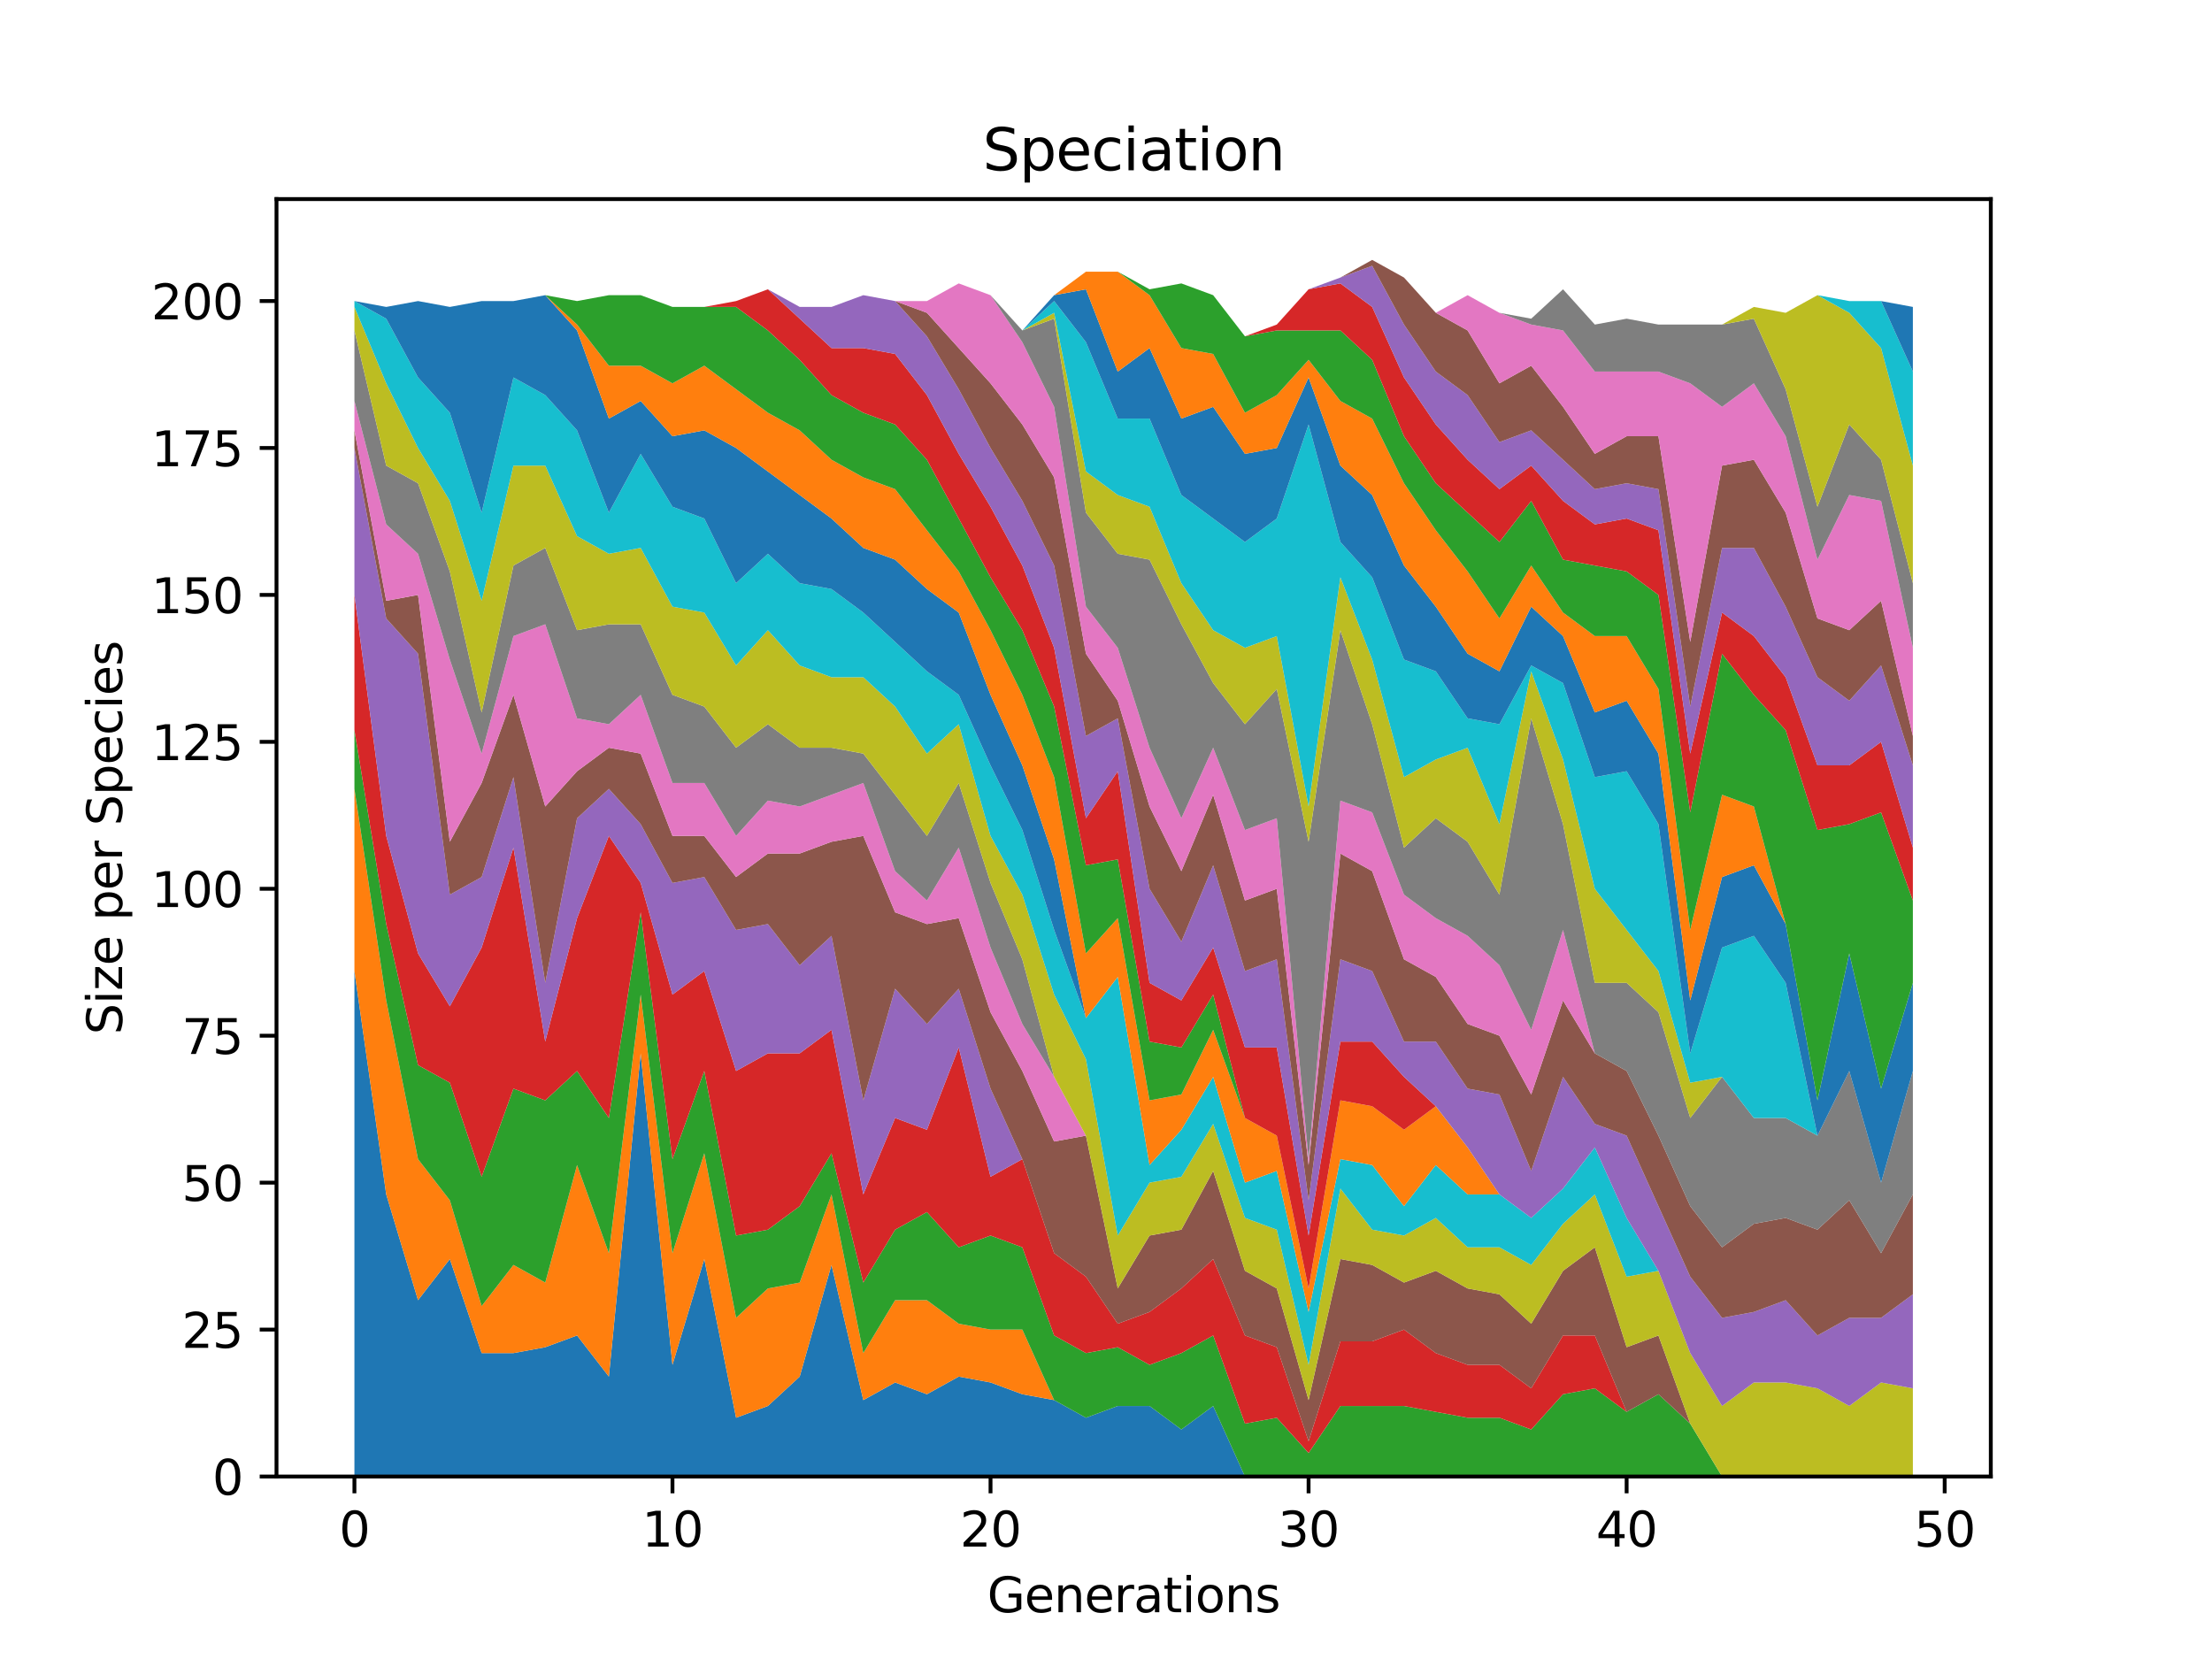 <?xml version="1.0" encoding="utf-8" standalone="no"?>
<!DOCTYPE svg PUBLIC "-//W3C//DTD SVG 1.1//EN"
  "http://www.w3.org/Graphics/SVG/1.1/DTD/svg11.dtd">
<svg xmlns:xlink="http://www.w3.org/1999/xlink" width="460.8pt" height="345.6pt" viewBox="0 0 460.8 345.6" xmlns="http://www.w3.org/2000/svg" version="1.1">
 <defs>
  <style type="text/css">*{stroke-linejoin: round; stroke-linecap: butt}</style>
 </defs>
 <g id="figure_1">
  <g id="patch_1">
   <path d="M 0 345.6 
L 460.8 345.6 
L 460.8 0 
L 0 0 
z
" style="fill: #ffffff"/>
  </g>
  <g id="axes_1">
   <g id="patch_2">
    <path d="M 57.6 307.584 
L 414.72 307.584 
L 414.72 41.472 
L 57.6 41.472 
z
" style="fill: #ffffff"/>
   </g>
   <g id="PolyCollection_1">
    <path d="M 73.833 202.29 
L 73.833 307.584 
L 80.458 307.584 
L 87.084 307.584 
L 93.71 307.584 
L 100.335 307.584 
L 106.961 307.584 
L 113.586 307.584 
L 120.212 307.584 
L 126.838 307.584 
L 133.463 307.584 
L 140.089 307.584 
L 146.714 307.584 
L 153.34 307.584 
L 159.966 307.584 
L 166.591 307.584 
L 173.217 307.584 
L 179.842 307.584 
L 186.468 307.584 
L 193.094 307.584 
L 199.719 307.584 
L 206.345 307.584 
L 212.97 307.584 
L 219.596 307.584 
L 226.222 307.584 
L 232.847 307.584 
L 239.473 307.584 
L 246.098 307.584 
L 252.724 307.584 
L 259.35 307.584 
L 265.975 307.584 
L 272.601 307.584 
L 279.226 307.584 
L 285.852 307.584 
L 292.478 307.584 
L 299.103 307.584 
L 305.729 307.584 
L 312.354 307.584 
L 318.98 307.584 
L 325.606 307.584 
L 332.231 307.584 
L 338.857 307.584 
L 345.482 307.584 
L 352.108 307.584 
L 358.734 307.584 
L 365.359 307.584 
L 371.985 307.584 
L 378.61 307.584 
L 385.236 307.584 
L 391.862 307.584 
L 398.487 307.584 
L 398.487 307.584 
L 398.487 307.584 
L 391.862 307.584 
L 385.236 307.584 
L 378.61 307.584 
L 371.985 307.584 
L 365.359 307.584 
L 358.734 307.584 
L 352.108 307.584 
L 345.482 307.584 
L 338.857 307.584 
L 332.231 307.584 
L 325.606 307.584 
L 318.98 307.584 
L 312.354 307.584 
L 305.729 307.584 
L 299.103 307.584 
L 292.478 307.584 
L 285.852 307.584 
L 279.226 307.584 
L 272.601 307.584 
L 265.975 307.584 
L 259.35 307.584 
L 252.724 292.892 
L 246.098 297.789 
L 239.473 292.892 
L 232.847 292.892 
L 226.222 295.341 
L 219.596 291.667 
L 212.97 290.443 
L 206.345 287.994 
L 199.719 286.77 
L 193.094 290.443 
L 186.468 287.994 
L 179.842 291.667 
L 173.217 263.507 
L 166.591 286.77 
L 159.966 292.892 
L 153.34 295.341 
L 146.714 262.283 
L 140.089 284.321 
L 133.463 219.431 
L 126.838 286.77 
L 120.212 278.2 
L 113.586 280.648 
L 106.961 281.873 
L 100.335 281.873 
L 93.71 262.283 
L 87.084 270.854 
L 80.458 248.815 
L 73.833 202.29 
z
" clip-path="url(#p7820d46e50)" style="fill: #1f77b4"/>
   </g>
   <g id="PolyCollection_2">
    <path d="M 73.833 164.335 
L 73.833 202.29 
L 80.458 248.815 
L 87.084 270.854 
L 93.71 262.283 
L 100.335 281.873 
L 106.961 281.873 
L 113.586 280.648 
L 120.212 278.2 
L 126.838 286.77 
L 133.463 219.431 
L 140.089 284.321 
L 146.714 262.283 
L 153.34 295.341 
L 159.966 292.892 
L 166.591 286.77 
L 173.217 263.507 
L 179.842 291.667 
L 186.468 287.994 
L 193.094 290.443 
L 199.719 286.77 
L 206.345 287.994 
L 212.97 290.443 
L 219.596 291.667 
L 226.222 295.341 
L 232.847 292.892 
L 239.473 292.892 
L 246.098 297.789 
L 252.724 292.892 
L 259.35 307.584 
L 265.975 307.584 
L 272.601 307.584 
L 279.226 307.584 
L 285.852 307.584 
L 292.478 307.584 
L 299.103 307.584 
L 305.729 307.584 
L 312.354 307.584 
L 318.98 307.584 
L 325.606 307.584 
L 332.231 307.584 
L 338.857 307.584 
L 345.482 307.584 
L 352.108 307.584 
L 358.734 307.584 
L 365.359 307.584 
L 371.985 307.584 
L 378.61 307.584 
L 385.236 307.584 
L 391.862 307.584 
L 398.487 307.584 
L 398.487 307.584 
L 398.487 307.584 
L 391.862 307.584 
L 385.236 307.584 
L 378.61 307.584 
L 371.985 307.584 
L 365.359 307.584 
L 358.734 307.584 
L 352.108 307.584 
L 345.482 307.584 
L 338.857 307.584 
L 332.231 307.584 
L 325.606 307.584 
L 318.98 307.584 
L 312.354 307.584 
L 305.729 307.584 
L 299.103 307.584 
L 292.478 307.584 
L 285.852 307.584 
L 279.226 307.584 
L 272.601 307.584 
L 265.975 307.584 
L 259.35 307.584 
L 252.724 292.892 
L 246.098 297.789 
L 239.473 292.892 
L 232.847 292.892 
L 226.222 295.341 
L 219.596 291.667 
L 212.97 276.975 
L 206.345 276.975 
L 199.719 275.751 
L 193.094 270.854 
L 186.468 270.854 
L 179.842 281.873 
L 173.217 248.815 
L 166.591 267.181 
L 159.966 268.405 
L 153.34 274.527 
L 146.714 240.245 
L 140.089 261.059 
L 133.463 207.187 
L 126.838 261.059 
L 120.212 242.694 
L 113.586 267.181 
L 106.961 263.507 
L 100.335 272.078 
L 93.71 250.04 
L 87.084 241.469 
L 80.458 208.412 
L 73.833 164.335 
z
" clip-path="url(#p7820d46e50)" style="fill: #ff7f0e"/>
   </g>
   <g id="PolyCollection_3">
    <path d="M 73.833 152.092 
L 73.833 164.335 
L 80.458 208.412 
L 87.084 241.469 
L 93.71 250.04 
L 100.335 272.078 
L 106.961 263.507 
L 113.586 267.181 
L 120.212 242.694 
L 126.838 261.059 
L 133.463 207.187 
L 140.089 261.059 
L 146.714 240.245 
L 153.34 274.527 
L 159.966 268.405 
L 166.591 267.181 
L 173.217 248.815 
L 179.842 281.873 
L 186.468 270.854 
L 193.094 270.854 
L 199.719 275.751 
L 206.345 276.975 
L 212.97 276.975 
L 219.596 291.667 
L 226.222 295.341 
L 232.847 292.892 
L 239.473 292.892 
L 246.098 297.789 
L 252.724 292.892 
L 259.35 307.584 
L 265.975 307.584 
L 272.601 307.584 
L 279.226 307.584 
L 285.852 307.584 
L 292.478 307.584 
L 299.103 307.584 
L 305.729 307.584 
L 312.354 307.584 
L 318.98 307.584 
L 325.606 307.584 
L 332.231 307.584 
L 338.857 307.584 
L 345.482 307.584 
L 352.108 307.584 
L 358.734 307.584 
L 365.359 307.584 
L 371.985 307.584 
L 378.61 307.584 
L 385.236 307.584 
L 391.862 307.584 
L 398.487 307.584 
L 398.487 307.584 
L 398.487 307.584 
L 391.862 307.584 
L 385.236 307.584 
L 378.61 307.584 
L 371.985 307.584 
L 365.359 307.584 
L 358.734 307.584 
L 352.108 296.565 
L 345.482 290.443 
L 338.857 294.116 
L 332.231 289.219 
L 325.606 290.443 
L 318.98 297.789 
L 312.354 295.341 
L 305.729 295.341 
L 299.103 294.116 
L 292.478 292.892 
L 285.852 292.892 
L 279.226 292.892 
L 272.601 302.687 
L 265.975 295.341 
L 259.35 296.565 
L 252.724 278.2 
L 246.098 281.873 
L 239.473 284.321 
L 232.847 280.648 
L 226.222 281.873 
L 219.596 278.2 
L 212.97 259.834 
L 206.345 257.386 
L 199.719 259.834 
L 193.094 252.488 
L 186.468 256.161 
L 179.842 267.181 
L 173.217 240.245 
L 166.591 251.264 
L 159.966 256.161 
L 153.34 257.386 
L 146.714 223.104 
L 140.089 241.469 
L 133.463 190.047 
L 126.838 232.899 
L 120.212 223.104 
L 113.586 229.226 
L 106.961 226.777 
L 100.335 245.142 
L 93.71 225.553 
L 87.084 221.88 
L 80.458 192.495 
L 73.833 152.092 
z
" clip-path="url(#p7820d46e50)" style="fill: #2ca02c"/>
   </g>
   <g id="PolyCollection_4">
    <path d="M 73.833 123.932 
L 73.833 152.092 
L 80.458 192.495 
L 87.084 221.88 
L 93.71 225.553 
L 100.335 245.142 
L 106.961 226.777 
L 113.586 229.226 
L 120.212 223.104 
L 126.838 232.899 
L 133.463 190.047 
L 140.089 241.469 
L 146.714 223.104 
L 153.34 257.386 
L 159.966 256.161 
L 166.591 251.264 
L 173.217 240.245 
L 179.842 267.181 
L 186.468 256.161 
L 193.094 252.488 
L 199.719 259.834 
L 206.345 257.386 
L 212.97 259.834 
L 219.596 278.2 
L 226.222 281.873 
L 232.847 280.648 
L 239.473 284.321 
L 246.098 281.873 
L 252.724 278.2 
L 259.35 296.565 
L 265.975 295.341 
L 272.601 302.687 
L 279.226 292.892 
L 285.852 292.892 
L 292.478 292.892 
L 299.103 294.116 
L 305.729 295.341 
L 312.354 295.341 
L 318.98 297.789 
L 325.606 290.443 
L 332.231 289.219 
L 338.857 294.116 
L 345.482 290.443 
L 352.108 296.565 
L 358.734 307.584 
L 365.359 307.584 
L 371.985 307.584 
L 378.61 307.584 
L 385.236 307.584 
L 391.862 307.584 
L 398.487 307.584 
L 398.487 307.584 
L 398.487 307.584 
L 391.862 307.584 
L 385.236 307.584 
L 378.61 307.584 
L 371.985 307.584 
L 365.359 307.584 
L 358.734 307.584 
L 352.108 296.565 
L 345.482 290.443 
L 338.857 294.116 
L 332.231 278.2 
L 325.606 278.2 
L 318.98 289.219 
L 312.354 284.321 
L 305.729 284.321 
L 299.103 281.873 
L 292.478 276.975 
L 285.852 279.424 
L 279.226 279.424 
L 272.601 300.238 
L 265.975 280.648 
L 259.35 278.2 
L 252.724 262.283 
L 246.098 268.405 
L 239.473 273.302 
L 232.847 275.751 
L 226.222 265.956 
L 219.596 261.059 
L 212.97 241.469 
L 206.345 245.142 
L 199.719 218.207 
L 193.094 235.347 
L 186.468 232.899 
L 179.842 248.815 
L 173.217 214.534 
L 166.591 219.431 
L 159.966 219.431 
L 153.34 223.104 
L 146.714 202.29 
L 140.089 207.187 
L 133.463 183.925 
L 126.838 174.13 
L 120.212 191.271 
L 113.586 216.982 
L 106.961 176.579 
L 100.335 197.393 
L 93.71 209.636 
L 87.084 198.617 
L 80.458 174.13 
L 73.833 123.932 
z
" clip-path="url(#p7820d46e50)" style="fill: #d62728"/>
   </g>
   <g id="PolyCollection_5">
    <path d="M 73.833 93.323 
L 73.833 123.932 
L 80.458 174.13 
L 87.084 198.617 
L 93.71 209.636 
L 100.335 197.393 
L 106.961 176.579 
L 113.586 216.982 
L 120.212 191.271 
L 126.838 174.13 
L 133.463 183.925 
L 140.089 207.187 
L 146.714 202.29 
L 153.34 223.104 
L 159.966 219.431 
L 166.591 219.431 
L 173.217 214.534 
L 179.842 248.815 
L 186.468 232.899 
L 193.094 235.347 
L 199.719 218.207 
L 206.345 245.142 
L 212.97 241.469 
L 219.596 261.059 
L 226.222 265.956 
L 232.847 275.751 
L 239.473 273.302 
L 246.098 268.405 
L 252.724 262.283 
L 259.35 278.2 
L 265.975 280.648 
L 272.601 300.238 
L 279.226 279.424 
L 285.852 279.424 
L 292.478 276.975 
L 299.103 281.873 
L 305.729 284.321 
L 312.354 284.321 
L 318.98 289.219 
L 325.606 278.2 
L 332.231 278.2 
L 338.857 294.116 
L 345.482 290.443 
L 352.108 296.565 
L 358.734 307.584 
L 365.359 307.584 
L 371.985 307.584 
L 378.61 307.584 
L 385.236 307.584 
L 391.862 307.584 
L 398.487 307.584 
L 398.487 307.584 
L 398.487 307.584 
L 391.862 307.584 
L 385.236 307.584 
L 378.61 307.584 
L 371.985 307.584 
L 365.359 307.584 
L 358.734 307.584 
L 352.108 296.565 
L 345.482 290.443 
L 338.857 294.116 
L 332.231 278.2 
L 325.606 278.2 
L 318.98 289.219 
L 312.354 284.321 
L 305.729 284.321 
L 299.103 281.873 
L 292.478 276.975 
L 285.852 279.424 
L 279.226 279.424 
L 272.601 300.238 
L 265.975 280.648 
L 259.35 278.2 
L 252.724 262.283 
L 246.098 268.405 
L 239.473 273.302 
L 232.847 275.751 
L 226.222 265.956 
L 219.596 261.059 
L 212.97 241.469 
L 206.345 226.777 
L 199.719 205.963 
L 193.094 213.309 
L 186.468 205.963 
L 179.842 229.226 
L 173.217 194.944 
L 166.591 201.066 
L 159.966 192.495 
L 153.34 193.72 
L 146.714 182.701 
L 140.089 183.925 
L 133.463 171.681 
L 126.838 164.335 
L 120.212 170.457 
L 113.586 204.739 
L 106.961 161.887 
L 100.335 182.701 
L 93.71 186.374 
L 87.084 136.175 
L 80.458 128.829 
L 73.833 93.323 
z
" clip-path="url(#p7820d46e50)" style="fill: #9467bd"/>
   </g>
   <g id="PolyCollection_6">
    <path d="M 73.833 89.65 
L 73.833 93.323 
L 80.458 128.829 
L 87.084 136.175 
L 93.71 186.374 
L 100.335 182.701 
L 106.961 161.887 
L 113.586 204.739 
L 120.212 170.457 
L 126.838 164.335 
L 133.463 171.681 
L 140.089 183.925 
L 146.714 182.701 
L 153.34 193.72 
L 159.966 192.495 
L 166.591 201.066 
L 173.217 194.944 
L 179.842 229.226 
L 186.468 205.963 
L 193.094 213.309 
L 199.719 205.963 
L 206.345 226.777 
L 212.97 241.469 
L 219.596 261.059 
L 226.222 265.956 
L 232.847 275.751 
L 239.473 273.302 
L 246.098 268.405 
L 252.724 262.283 
L 259.35 278.2 
L 265.975 280.648 
L 272.601 300.238 
L 279.226 279.424 
L 285.852 279.424 
L 292.478 276.975 
L 299.103 281.873 
L 305.729 284.321 
L 312.354 284.321 
L 318.98 289.219 
L 325.606 278.2 
L 332.231 278.2 
L 338.857 294.116 
L 345.482 290.443 
L 352.108 296.565 
L 358.734 307.584 
L 365.359 307.584 
L 371.985 307.584 
L 378.61 307.584 
L 385.236 307.584 
L 391.862 307.584 
L 398.487 307.584 
L 398.487 307.584 
L 398.487 307.584 
L 391.862 307.584 
L 385.236 307.584 
L 378.61 307.584 
L 371.985 307.584 
L 365.359 307.584 
L 358.734 307.584 
L 352.108 296.565 
L 345.482 278.2 
L 338.857 280.648 
L 332.231 259.834 
L 325.606 264.732 
L 318.98 275.751 
L 312.354 269.629 
L 305.729 268.405 
L 299.103 264.732 
L 292.478 267.181 
L 285.852 263.507 
L 279.226 262.283 
L 272.601 291.667 
L 265.975 268.405 
L 259.35 264.732 
L 252.724 243.918 
L 246.098 256.161 
L 239.473 257.386 
L 232.847 268.405 
L 226.222 236.572 
L 219.596 237.796 
L 212.97 223.104 
L 206.345 210.861 
L 199.719 191.271 
L 193.094 192.495 
L 186.468 190.047 
L 179.842 174.13 
L 173.217 175.354 
L 166.591 177.803 
L 159.966 177.803 
L 153.34 182.701 
L 146.714 174.13 
L 140.089 174.13 
L 133.463 156.989 
L 126.838 155.765 
L 120.212 160.662 
L 113.586 168.008 
L 106.961 144.746 
L 100.335 163.111 
L 93.71 175.354 
L 87.084 123.932 
L 80.458 125.156 
L 73.833 89.65 
z
" clip-path="url(#p7820d46e50)" style="fill: #8c564b"/>
   </g>
   <g id="PolyCollection_7">
    <path d="M 73.833 83.528 
L 73.833 89.65 
L 80.458 125.156 
L 87.084 123.932 
L 93.71 175.354 
L 100.335 163.111 
L 106.961 144.746 
L 113.586 168.008 
L 120.212 160.662 
L 126.838 155.765 
L 133.463 156.989 
L 140.089 174.13 
L 146.714 174.13 
L 153.34 182.701 
L 159.966 177.803 
L 166.591 177.803 
L 173.217 175.354 
L 179.842 174.13 
L 186.468 190.047 
L 193.094 192.495 
L 199.719 191.271 
L 206.345 210.861 
L 212.97 223.104 
L 219.596 237.796 
L 226.222 236.572 
L 232.847 268.405 
L 239.473 257.386 
L 246.098 256.161 
L 252.724 243.918 
L 259.35 264.732 
L 265.975 268.405 
L 272.601 291.667 
L 279.226 262.283 
L 285.852 263.507 
L 292.478 267.181 
L 299.103 264.732 
L 305.729 268.405 
L 312.354 269.629 
L 318.98 275.751 
L 325.606 264.732 
L 332.231 259.834 
L 338.857 280.648 
L 345.482 278.2 
L 352.108 296.565 
L 358.734 307.584 
L 365.359 307.584 
L 371.985 307.584 
L 378.61 307.584 
L 385.236 307.584 
L 391.862 307.584 
L 398.487 307.584 
L 398.487 307.584 
L 398.487 307.584 
L 391.862 307.584 
L 385.236 307.584 
L 378.61 307.584 
L 371.985 307.584 
L 365.359 307.584 
L 358.734 307.584 
L 352.108 296.565 
L 345.482 278.2 
L 338.857 280.648 
L 332.231 259.834 
L 325.606 264.732 
L 318.98 275.751 
L 312.354 269.629 
L 305.729 268.405 
L 299.103 264.732 
L 292.478 267.181 
L 285.852 263.507 
L 279.226 262.283 
L 272.601 291.667 
L 265.975 268.405 
L 259.35 264.732 
L 252.724 243.918 
L 246.098 256.161 
L 239.473 257.386 
L 232.847 268.405 
L 226.222 236.572 
L 219.596 224.328 
L 212.97 213.309 
L 206.345 197.393 
L 199.719 176.579 
L 193.094 187.598 
L 186.468 181.476 
L 179.842 163.111 
L 173.217 165.56 
L 166.591 168.008 
L 159.966 166.784 
L 153.34 174.13 
L 146.714 163.111 
L 140.089 163.111 
L 133.463 144.746 
L 126.838 150.867 
L 120.212 149.643 
L 113.586 130.054 
L 106.961 132.502 
L 100.335 156.989 
L 93.71 137.4 
L 87.084 115.361 
L 80.458 109.24 
L 73.833 83.528 
z
" clip-path="url(#p7820d46e50)" style="fill: #e377c2"/>
   </g>
   <g id="PolyCollection_8">
    <path d="M 73.833 68.836 
L 73.833 83.528 
L 80.458 109.24 
L 87.084 115.361 
L 93.71 137.4 
L 100.335 156.989 
L 106.961 132.502 
L 113.586 130.054 
L 120.212 149.643 
L 126.838 150.867 
L 133.463 144.746 
L 140.089 163.111 
L 146.714 163.111 
L 153.34 174.13 
L 159.966 166.784 
L 166.591 168.008 
L 173.217 165.56 
L 179.842 163.111 
L 186.468 181.476 
L 193.094 187.598 
L 199.719 176.579 
L 206.345 197.393 
L 212.97 213.309 
L 219.596 224.328 
L 226.222 236.572 
L 232.847 268.405 
L 239.473 257.386 
L 246.098 256.161 
L 252.724 243.918 
L 259.35 264.732 
L 265.975 268.405 
L 272.601 291.667 
L 279.226 262.283 
L 285.852 263.507 
L 292.478 267.181 
L 299.103 264.732 
L 305.729 268.405 
L 312.354 269.629 
L 318.98 275.751 
L 325.606 264.732 
L 332.231 259.834 
L 338.857 280.648 
L 345.482 278.2 
L 352.108 296.565 
L 358.734 307.584 
L 365.359 307.584 
L 371.985 307.584 
L 378.61 307.584 
L 385.236 307.584 
L 391.862 307.584 
L 398.487 307.584 
L 398.487 307.584 
L 398.487 307.584 
L 391.862 307.584 
L 385.236 307.584 
L 378.61 307.584 
L 371.985 307.584 
L 365.359 307.584 
L 358.734 307.584 
L 352.108 296.565 
L 345.482 278.2 
L 338.857 280.648 
L 332.231 259.834 
L 325.606 264.732 
L 318.98 275.751 
L 312.354 269.629 
L 305.729 268.405 
L 299.103 264.732 
L 292.478 267.181 
L 285.852 263.507 
L 279.226 262.283 
L 272.601 291.667 
L 265.975 268.405 
L 259.35 264.732 
L 252.724 243.918 
L 246.098 256.161 
L 239.473 257.386 
L 232.847 268.405 
L 226.222 236.572 
L 219.596 224.328 
L 212.97 199.841 
L 206.345 183.925 
L 199.719 163.111 
L 193.094 174.13 
L 186.468 165.56 
L 179.842 156.989 
L 173.217 155.765 
L 166.591 155.765 
L 159.966 150.867 
L 153.34 155.765 
L 146.714 147.194 
L 140.089 144.746 
L 133.463 130.054 
L 126.838 130.054 
L 120.212 131.278 
L 113.586 114.137 
L 106.961 117.81 
L 100.335 148.419 
L 93.71 119.034 
L 87.084 100.669 
L 80.458 96.996 
L 73.833 68.836 
z
" clip-path="url(#p7820d46e50)" style="fill: #7f7f7f"/>
   </g>
   <g id="PolyCollection_9">
    <path d="M 73.833 63.939 
L 73.833 68.836 
L 80.458 96.996 
L 87.084 100.669 
L 93.71 119.034 
L 100.335 148.419 
L 106.961 117.81 
L 113.586 114.137 
L 120.212 131.278 
L 126.838 130.054 
L 133.463 130.054 
L 140.089 144.746 
L 146.714 147.194 
L 153.34 155.765 
L 159.966 150.867 
L 166.591 155.765 
L 173.217 155.765 
L 179.842 156.989 
L 186.468 165.56 
L 193.094 174.13 
L 199.719 163.111 
L 206.345 183.925 
L 212.97 199.841 
L 219.596 224.328 
L 226.222 236.572 
L 232.847 268.405 
L 239.473 257.386 
L 246.098 256.161 
L 252.724 243.918 
L 259.35 264.732 
L 265.975 268.405 
L 272.601 291.667 
L 279.226 262.283 
L 285.852 263.507 
L 292.478 267.181 
L 299.103 264.732 
L 305.729 268.405 
L 312.354 269.629 
L 318.98 275.751 
L 325.606 264.732 
L 332.231 259.834 
L 338.857 280.648 
L 345.482 278.2 
L 352.108 296.565 
L 358.734 307.584 
L 365.359 307.584 
L 371.985 307.584 
L 378.61 307.584 
L 385.236 307.584 
L 391.862 307.584 
L 398.487 307.584 
L 398.487 289.219 
L 398.487 289.219 
L 391.862 287.994 
L 385.236 292.892 
L 378.61 289.219 
L 371.985 287.994 
L 365.359 287.994 
L 358.734 292.892 
L 352.108 281.873 
L 345.482 264.732 
L 338.857 265.956 
L 332.231 248.815 
L 325.606 254.937 
L 318.98 263.507 
L 312.354 259.834 
L 305.729 259.834 
L 299.103 253.713 
L 292.478 257.386 
L 285.852 256.161 
L 279.226 247.591 
L 272.601 284.321 
L 265.975 256.161 
L 259.35 253.713 
L 252.724 234.123 
L 246.098 245.142 
L 239.473 246.367 
L 232.847 257.386 
L 226.222 220.655 
L 219.596 207.187 
L 212.97 186.374 
L 206.345 174.13 
L 199.719 150.867 
L 193.094 156.989 
L 186.468 147.194 
L 179.842 141.073 
L 173.217 141.073 
L 166.591 138.624 
L 159.966 131.278 
L 153.34 138.624 
L 146.714 127.605 
L 140.089 126.381 
L 133.463 114.137 
L 126.838 115.361 
L 120.212 111.688 
L 113.586 96.996 
L 106.961 96.996 
L 100.335 125.156 
L 93.71 104.342 
L 87.084 93.323 
L 80.458 79.855 
L 73.833 63.939 
z
" clip-path="url(#p7820d46e50)" style="fill: #bcbd22"/>
   </g>
   <g id="PolyCollection_10">
    <path d="M 73.833 62.714 
L 73.833 63.939 
L 80.458 79.855 
L 87.084 93.323 
L 93.71 104.342 
L 100.335 125.156 
L 106.961 96.996 
L 113.586 96.996 
L 120.212 111.688 
L 126.838 115.361 
L 133.463 114.137 
L 140.089 126.381 
L 146.714 127.605 
L 153.34 138.624 
L 159.966 131.278 
L 166.591 138.624 
L 173.217 141.073 
L 179.842 141.073 
L 186.468 147.194 
L 193.094 156.989 
L 199.719 150.867 
L 206.345 174.13 
L 212.97 186.374 
L 219.596 207.187 
L 226.222 220.655 
L 232.847 257.386 
L 239.473 246.367 
L 246.098 245.142 
L 252.724 234.123 
L 259.35 253.713 
L 265.975 256.161 
L 272.601 284.321 
L 279.226 247.591 
L 285.852 256.161 
L 292.478 257.386 
L 299.103 253.713 
L 305.729 259.834 
L 312.354 259.834 
L 318.98 263.507 
L 325.606 254.937 
L 332.231 248.815 
L 338.857 265.956 
L 345.482 264.732 
L 352.108 281.873 
L 358.734 292.892 
L 365.359 287.994 
L 371.985 287.994 
L 378.61 289.219 
L 385.236 292.892 
L 391.862 287.994 
L 398.487 289.219 
L 398.487 289.219 
L 398.487 289.219 
L 391.862 287.994 
L 385.236 292.892 
L 378.61 289.219 
L 371.985 287.994 
L 365.359 287.994 
L 358.734 292.892 
L 352.108 281.873 
L 345.482 264.732 
L 338.857 253.713 
L 332.231 239.021 
L 325.606 247.591 
L 318.98 253.713 
L 312.354 248.815 
L 305.729 248.815 
L 299.103 242.694 
L 292.478 251.264 
L 285.852 242.694 
L 279.226 241.469 
L 272.601 273.302 
L 265.975 243.918 
L 259.35 246.367 
L 252.724 224.328 
L 246.098 235.347 
L 239.473 242.694 
L 232.847 203.514 
L 226.222 212.085 
L 219.596 193.72 
L 212.97 172.906 
L 206.345 159.438 
L 199.719 144.746 
L 193.094 139.848 
L 186.468 133.727 
L 179.842 127.605 
L 173.217 122.707 
L 166.591 121.483 
L 159.966 115.361 
L 153.34 121.483 
L 146.714 108.015 
L 140.089 105.567 
L 133.463 94.547 
L 126.838 106.791 
L 120.212 89.65 
L 113.586 82.304 
L 106.961 78.631 
L 100.335 106.791 
L 93.71 85.977 
L 87.084 78.631 
L 80.458 66.387 
L 73.833 62.714 
z
" clip-path="url(#p7820d46e50)" style="fill: #17becf"/>
   </g>
   <g id="PolyCollection_11">
    <path d="M 73.833 62.714 
L 73.833 62.714 
L 80.458 66.387 
L 87.084 78.631 
L 93.71 85.977 
L 100.335 106.791 
L 106.961 78.631 
L 113.586 82.304 
L 120.212 89.65 
L 126.838 106.791 
L 133.463 94.547 
L 140.089 105.567 
L 146.714 108.015 
L 153.34 121.483 
L 159.966 115.361 
L 166.591 121.483 
L 173.217 122.707 
L 179.842 127.605 
L 186.468 133.727 
L 193.094 139.848 
L 199.719 144.746 
L 206.345 159.438 
L 212.97 172.906 
L 219.596 193.72 
L 226.222 212.085 
L 232.847 203.514 
L 239.473 242.694 
L 246.098 235.347 
L 252.724 224.328 
L 259.35 246.367 
L 265.975 243.918 
L 272.601 273.302 
L 279.226 241.469 
L 285.852 242.694 
L 292.478 251.264 
L 299.103 242.694 
L 305.729 248.815 
L 312.354 248.815 
L 318.98 253.713 
L 325.606 247.591 
L 332.231 239.021 
L 338.857 253.713 
L 345.482 264.732 
L 352.108 281.873 
L 358.734 292.892 
L 365.359 287.994 
L 371.985 287.994 
L 378.61 289.219 
L 385.236 292.892 
L 391.862 287.994 
L 398.487 289.219 
L 398.487 289.219 
L 398.487 289.219 
L 391.862 287.994 
L 385.236 292.892 
L 378.61 289.219 
L 371.985 287.994 
L 365.359 287.994 
L 358.734 292.892 
L 352.108 281.873 
L 345.482 264.732 
L 338.857 253.713 
L 332.231 239.021 
L 325.606 247.591 
L 318.98 253.713 
L 312.354 248.815 
L 305.729 248.815 
L 299.103 242.694 
L 292.478 251.264 
L 285.852 242.694 
L 279.226 241.469 
L 272.601 273.302 
L 265.975 243.918 
L 259.35 246.367 
L 252.724 224.328 
L 246.098 235.347 
L 239.473 242.694 
L 232.847 203.514 
L 226.222 212.085 
L 219.596 179.027 
L 212.97 159.438 
L 206.345 144.746 
L 199.719 127.605 
L 193.094 122.707 
L 186.468 116.586 
L 179.842 114.137 
L 173.217 108.015 
L 166.591 103.118 
L 159.966 98.221 
L 153.34 93.323 
L 146.714 89.65 
L 140.089 90.874 
L 133.463 83.528 
L 126.838 87.201 
L 120.212 68.836 
L 113.586 61.49 
L 106.961 62.714 
L 100.335 62.714 
L 93.71 63.939 
L 87.084 62.714 
L 80.458 63.939 
L 73.833 62.714 
z
" clip-path="url(#p7820d46e50)" style="fill: #1f77b4"/>
   </g>
   <g id="PolyCollection_12">
    <path d="M 73.833 62.714 
L 73.833 62.714 
L 80.458 63.939 
L 87.084 62.714 
L 93.71 63.939 
L 100.335 62.714 
L 106.961 62.714 
L 113.586 61.49 
L 120.212 68.836 
L 126.838 87.201 
L 133.463 83.528 
L 140.089 90.874 
L 146.714 89.65 
L 153.34 93.323 
L 159.966 98.221 
L 166.591 103.118 
L 173.217 108.015 
L 179.842 114.137 
L 186.468 116.586 
L 193.094 122.707 
L 199.719 127.605 
L 206.345 144.746 
L 212.97 159.438 
L 219.596 179.027 
L 226.222 212.085 
L 232.847 203.514 
L 239.473 242.694 
L 246.098 235.347 
L 252.724 224.328 
L 259.35 246.367 
L 265.975 243.918 
L 272.601 273.302 
L 279.226 241.469 
L 285.852 242.694 
L 292.478 251.264 
L 299.103 242.694 
L 305.729 248.815 
L 312.354 248.815 
L 318.98 253.713 
L 325.606 247.591 
L 332.231 239.021 
L 338.857 253.713 
L 345.482 264.732 
L 352.108 281.873 
L 358.734 292.892 
L 365.359 287.994 
L 371.985 287.994 
L 378.61 289.219 
L 385.236 292.892 
L 391.862 287.994 
L 398.487 289.219 
L 398.487 289.219 
L 398.487 289.219 
L 391.862 287.994 
L 385.236 292.892 
L 378.61 289.219 
L 371.985 287.994 
L 365.359 287.994 
L 358.734 292.892 
L 352.108 281.873 
L 345.482 264.732 
L 338.857 253.713 
L 332.231 239.021 
L 325.606 247.591 
L 318.98 253.713 
L 312.354 248.815 
L 305.729 239.021 
L 299.103 230.45 
L 292.478 235.347 
L 285.852 230.45 
L 279.226 229.226 
L 272.601 268.405 
L 265.975 236.572 
L 259.35 232.899 
L 252.724 214.534 
L 246.098 228.001 
L 239.473 229.226 
L 232.847 191.271 
L 226.222 198.617 
L 219.596 161.887 
L 212.97 144.746 
L 206.345 131.278 
L 199.719 119.034 
L 193.094 110.464 
L 186.468 101.894 
L 179.842 99.445 
L 173.217 95.772 
L 166.591 89.65 
L 159.966 85.977 
L 153.34 81.08 
L 146.714 76.182 
L 140.089 79.855 
L 133.463 76.182 
L 126.838 76.182 
L 120.212 67.612 
L 113.586 61.49 
L 106.961 62.714 
L 100.335 62.714 
L 93.71 63.939 
L 87.084 62.714 
L 80.458 63.939 
L 73.833 62.714 
z
" clip-path="url(#p7820d46e50)" style="fill: #ff7f0e"/>
   </g>
   <g id="PolyCollection_13">
    <path d="M 73.833 62.714 
L 73.833 62.714 
L 80.458 63.939 
L 87.084 62.714 
L 93.71 63.939 
L 100.335 62.714 
L 106.961 62.714 
L 113.586 61.49 
L 120.212 67.612 
L 126.838 76.182 
L 133.463 76.182 
L 140.089 79.855 
L 146.714 76.182 
L 153.34 81.08 
L 159.966 85.977 
L 166.591 89.65 
L 173.217 95.772 
L 179.842 99.445 
L 186.468 101.894 
L 193.094 110.464 
L 199.719 119.034 
L 206.345 131.278 
L 212.97 144.746 
L 219.596 161.887 
L 226.222 198.617 
L 232.847 191.271 
L 239.473 229.226 
L 246.098 228.001 
L 252.724 214.534 
L 259.35 232.899 
L 265.975 236.572 
L 272.601 268.405 
L 279.226 229.226 
L 285.852 230.45 
L 292.478 235.347 
L 299.103 230.45 
L 305.729 239.021 
L 312.354 248.815 
L 318.98 253.713 
L 325.606 247.591 
L 332.231 239.021 
L 338.857 253.713 
L 345.482 264.732 
L 352.108 281.873 
L 358.734 292.892 
L 365.359 287.994 
L 371.985 287.994 
L 378.61 289.219 
L 385.236 292.892 
L 391.862 287.994 
L 398.487 289.219 
L 398.487 289.219 
L 398.487 289.219 
L 391.862 287.994 
L 385.236 292.892 
L 378.61 289.219 
L 371.985 287.994 
L 365.359 287.994 
L 358.734 292.892 
L 352.108 281.873 
L 345.482 264.732 
L 338.857 253.713 
L 332.231 239.021 
L 325.606 247.591 
L 318.98 253.713 
L 312.354 248.815 
L 305.729 239.021 
L 299.103 230.45 
L 292.478 235.347 
L 285.852 230.45 
L 279.226 229.226 
L 272.601 268.405 
L 265.975 236.572 
L 259.35 232.899 
L 252.724 207.187 
L 246.098 218.207 
L 239.473 216.982 
L 232.847 179.027 
L 226.222 180.252 
L 219.596 147.194 
L 212.97 131.278 
L 206.345 120.259 
L 199.719 108.015 
L 193.094 95.772 
L 186.468 88.426 
L 179.842 85.977 
L 173.217 82.304 
L 166.591 74.958 
L 159.966 68.836 
L 153.34 63.939 
L 146.714 63.939 
L 140.089 63.939 
L 133.463 61.49 
L 126.838 61.49 
L 120.212 62.714 
L 113.586 61.49 
L 106.961 62.714 
L 100.335 62.714 
L 93.71 63.939 
L 87.084 62.714 
L 80.458 63.939 
L 73.833 62.714 
z
" clip-path="url(#p7820d46e50)" style="fill: #2ca02c"/>
   </g>
   <g id="PolyCollection_14">
    <path d="M 73.833 62.714 
L 73.833 62.714 
L 80.458 63.939 
L 87.084 62.714 
L 93.71 63.939 
L 100.335 62.714 
L 106.961 62.714 
L 113.586 61.49 
L 120.212 62.714 
L 126.838 61.49 
L 133.463 61.49 
L 140.089 63.939 
L 146.714 63.939 
L 153.34 63.939 
L 159.966 68.836 
L 166.591 74.958 
L 173.217 82.304 
L 179.842 85.977 
L 186.468 88.426 
L 193.094 95.772 
L 199.719 108.015 
L 206.345 120.259 
L 212.97 131.278 
L 219.596 147.194 
L 226.222 180.252 
L 232.847 179.027 
L 239.473 216.982 
L 246.098 218.207 
L 252.724 207.187 
L 259.35 232.899 
L 265.975 236.572 
L 272.601 268.405 
L 279.226 229.226 
L 285.852 230.45 
L 292.478 235.347 
L 299.103 230.45 
L 305.729 239.021 
L 312.354 248.815 
L 318.98 253.713 
L 325.606 247.591 
L 332.231 239.021 
L 338.857 253.713 
L 345.482 264.732 
L 352.108 281.873 
L 358.734 292.892 
L 365.359 287.994 
L 371.985 287.994 
L 378.61 289.219 
L 385.236 292.892 
L 391.862 287.994 
L 398.487 289.219 
L 398.487 289.219 
L 398.487 289.219 
L 391.862 287.994 
L 385.236 292.892 
L 378.61 289.219 
L 371.985 287.994 
L 365.359 287.994 
L 358.734 292.892 
L 352.108 281.873 
L 345.482 264.732 
L 338.857 253.713 
L 332.231 239.021 
L 325.606 247.591 
L 318.98 253.713 
L 312.354 248.815 
L 305.729 239.021 
L 299.103 230.45 
L 292.478 224.328 
L 285.852 216.982 
L 279.226 216.982 
L 272.601 257.386 
L 265.975 218.207 
L 259.35 218.207 
L 252.724 197.393 
L 246.098 208.412 
L 239.473 204.739 
L 232.847 160.662 
L 226.222 170.457 
L 219.596 134.951 
L 212.97 117.81 
L 206.345 105.567 
L 199.719 94.547 
L 193.094 82.304 
L 186.468 73.734 
L 179.842 72.509 
L 173.217 72.509 
L 166.591 66.387 
L 159.966 60.266 
L 153.34 62.714 
L 146.714 63.939 
L 140.089 63.939 
L 133.463 61.49 
L 126.838 61.49 
L 120.212 62.714 
L 113.586 61.49 
L 106.961 62.714 
L 100.335 62.714 
L 93.71 63.939 
L 87.084 62.714 
L 80.458 63.939 
L 73.833 62.714 
z
" clip-path="url(#p7820d46e50)" style="fill: #d62728"/>
   </g>
   <g id="PolyCollection_15">
    <path d="M 73.833 62.714 
L 73.833 62.714 
L 80.458 63.939 
L 87.084 62.714 
L 93.71 63.939 
L 100.335 62.714 
L 106.961 62.714 
L 113.586 61.49 
L 120.212 62.714 
L 126.838 61.49 
L 133.463 61.49 
L 140.089 63.939 
L 146.714 63.939 
L 153.34 62.714 
L 159.966 60.266 
L 166.591 66.387 
L 173.217 72.509 
L 179.842 72.509 
L 186.468 73.734 
L 193.094 82.304 
L 199.719 94.547 
L 206.345 105.567 
L 212.97 117.81 
L 219.596 134.951 
L 226.222 170.457 
L 232.847 160.662 
L 239.473 204.739 
L 246.098 208.412 
L 252.724 197.393 
L 259.35 218.207 
L 265.975 218.207 
L 272.601 257.386 
L 279.226 216.982 
L 285.852 216.982 
L 292.478 224.328 
L 299.103 230.45 
L 305.729 239.021 
L 312.354 248.815 
L 318.98 253.713 
L 325.606 247.591 
L 332.231 239.021 
L 338.857 253.713 
L 345.482 264.732 
L 352.108 281.873 
L 358.734 292.892 
L 365.359 287.994 
L 371.985 287.994 
L 378.61 289.219 
L 385.236 292.892 
L 391.862 287.994 
L 398.487 289.219 
L 398.487 269.629 
L 398.487 269.629 
L 391.862 274.527 
L 385.236 274.527 
L 378.61 278.2 
L 371.985 270.854 
L 365.359 273.302 
L 358.734 274.527 
L 352.108 265.956 
L 345.482 251.264 
L 338.857 236.572 
L 332.231 234.123 
L 325.606 224.328 
L 318.98 243.918 
L 312.354 228.001 
L 305.729 226.777 
L 299.103 216.982 
L 292.478 216.982 
L 285.852 202.29 
L 279.226 199.841 
L 272.601 250.04 
L 265.975 199.841 
L 259.35 202.29 
L 252.724 180.252 
L 246.098 196.168 
L 239.473 185.149 
L 232.847 149.643 
L 226.222 153.316 
L 219.596 117.81 
L 212.97 104.342 
L 206.345 93.323 
L 199.719 81.08 
L 193.094 70.061 
L 186.468 62.714 
L 179.842 61.49 
L 173.217 63.939 
L 166.591 63.939 
L 159.966 60.266 
L 153.34 62.714 
L 146.714 63.939 
L 140.089 63.939 
L 133.463 61.49 
L 126.838 61.49 
L 120.212 62.714 
L 113.586 61.49 
L 106.961 62.714 
L 100.335 62.714 
L 93.71 63.939 
L 87.084 62.714 
L 80.458 63.939 
L 73.833 62.714 
z
" clip-path="url(#p7820d46e50)" style="fill: #9467bd"/>
   </g>
   <g id="PolyCollection_16">
    <path d="M 73.833 62.714 
L 73.833 62.714 
L 80.458 63.939 
L 87.084 62.714 
L 93.71 63.939 
L 100.335 62.714 
L 106.961 62.714 
L 113.586 61.49 
L 120.212 62.714 
L 126.838 61.49 
L 133.463 61.49 
L 140.089 63.939 
L 146.714 63.939 
L 153.34 62.714 
L 159.966 60.266 
L 166.591 63.939 
L 173.217 63.939 
L 179.842 61.49 
L 186.468 62.714 
L 193.094 70.061 
L 199.719 81.08 
L 206.345 93.323 
L 212.97 104.342 
L 219.596 117.81 
L 226.222 153.316 
L 232.847 149.643 
L 239.473 185.149 
L 246.098 196.168 
L 252.724 180.252 
L 259.35 202.29 
L 265.975 199.841 
L 272.601 250.04 
L 279.226 199.841 
L 285.852 202.29 
L 292.478 216.982 
L 299.103 216.982 
L 305.729 226.777 
L 312.354 228.001 
L 318.98 243.918 
L 325.606 224.328 
L 332.231 234.123 
L 338.857 236.572 
L 345.482 251.264 
L 352.108 265.956 
L 358.734 274.527 
L 365.359 273.302 
L 371.985 270.854 
L 378.61 278.2 
L 385.236 274.527 
L 391.862 274.527 
L 398.487 269.629 
L 398.487 248.815 
L 398.487 248.815 
L 391.862 261.059 
L 385.236 250.04 
L 378.61 256.161 
L 371.985 253.713 
L 365.359 254.937 
L 358.734 259.834 
L 352.108 251.264 
L 345.482 236.572 
L 338.857 223.104 
L 332.231 219.431 
L 325.606 208.412 
L 318.98 228.001 
L 312.354 215.758 
L 305.729 213.309 
L 299.103 203.514 
L 292.478 199.841 
L 285.852 181.476 
L 279.226 177.803 
L 272.601 242.694 
L 265.975 185.149 
L 259.35 187.598 
L 252.724 165.56 
L 246.098 181.476 
L 239.473 168.008 
L 232.847 145.97 
L 226.222 136.175 
L 219.596 99.445 
L 212.97 88.426 
L 206.345 79.855 
L 199.719 72.509 
L 193.094 65.163 
L 186.468 62.714 
L 179.842 61.49 
L 173.217 63.939 
L 166.591 63.939 
L 159.966 60.266 
L 153.34 62.714 
L 146.714 63.939 
L 140.089 63.939 
L 133.463 61.49 
L 126.838 61.49 
L 120.212 62.714 
L 113.586 61.49 
L 106.961 62.714 
L 100.335 62.714 
L 93.71 63.939 
L 87.084 62.714 
L 80.458 63.939 
L 73.833 62.714 
z
" clip-path="url(#p7820d46e50)" style="fill: #8c564b"/>
   </g>
   <g id="PolyCollection_17">
    <path d="M 73.833 62.714 
L 73.833 62.714 
L 80.458 63.939 
L 87.084 62.714 
L 93.71 63.939 
L 100.335 62.714 
L 106.961 62.714 
L 113.586 61.49 
L 120.212 62.714 
L 126.838 61.49 
L 133.463 61.49 
L 140.089 63.939 
L 146.714 63.939 
L 153.34 62.714 
L 159.966 60.266 
L 166.591 63.939 
L 173.217 63.939 
L 179.842 61.49 
L 186.468 62.714 
L 193.094 65.163 
L 199.719 72.509 
L 206.345 79.855 
L 212.97 88.426 
L 219.596 99.445 
L 226.222 136.175 
L 232.847 145.97 
L 239.473 168.008 
L 246.098 181.476 
L 252.724 165.56 
L 259.35 187.598 
L 265.975 185.149 
L 272.601 242.694 
L 279.226 177.803 
L 285.852 181.476 
L 292.478 199.841 
L 299.103 203.514 
L 305.729 213.309 
L 312.354 215.758 
L 318.98 228.001 
L 325.606 208.412 
L 332.231 219.431 
L 338.857 223.104 
L 345.482 236.572 
L 352.108 251.264 
L 358.734 259.834 
L 365.359 254.937 
L 371.985 253.713 
L 378.61 256.161 
L 385.236 250.04 
L 391.862 261.059 
L 398.487 248.815 
L 398.487 248.815 
L 398.487 248.815 
L 391.862 261.059 
L 385.236 250.04 
L 378.61 256.161 
L 371.985 253.713 
L 365.359 254.937 
L 358.734 259.834 
L 352.108 251.264 
L 345.482 236.572 
L 338.857 223.104 
L 332.231 219.431 
L 325.606 193.72 
L 318.98 214.534 
L 312.354 201.066 
L 305.729 194.944 
L 299.103 191.271 
L 292.478 186.374 
L 285.852 169.233 
L 279.226 166.784 
L 272.601 241.469 
L 265.975 170.457 
L 259.35 172.906 
L 252.724 155.765 
L 246.098 170.457 
L 239.473 155.765 
L 232.847 134.951 
L 226.222 126.381 
L 219.596 84.753 
L 212.97 71.285 
L 206.345 61.49 
L 199.719 59.041 
L 193.094 62.714 
L 186.468 62.714 
L 179.842 61.49 
L 173.217 63.939 
L 166.591 63.939 
L 159.966 60.266 
L 153.34 62.714 
L 146.714 63.939 
L 140.089 63.939 
L 133.463 61.49 
L 126.838 61.49 
L 120.212 62.714 
L 113.586 61.49 
L 106.961 62.714 
L 100.335 62.714 
L 93.71 63.939 
L 87.084 62.714 
L 80.458 63.939 
L 73.833 62.714 
z
" clip-path="url(#p7820d46e50)" style="fill: #e377c2"/>
   </g>
   <g id="PolyCollection_18">
    <path d="M 73.833 62.714 
L 73.833 62.714 
L 80.458 63.939 
L 87.084 62.714 
L 93.71 63.939 
L 100.335 62.714 
L 106.961 62.714 
L 113.586 61.49 
L 120.212 62.714 
L 126.838 61.49 
L 133.463 61.49 
L 140.089 63.939 
L 146.714 63.939 
L 153.34 62.714 
L 159.966 60.266 
L 166.591 63.939 
L 173.217 63.939 
L 179.842 61.49 
L 186.468 62.714 
L 193.094 62.714 
L 199.719 59.041 
L 206.345 61.49 
L 212.97 71.285 
L 219.596 84.753 
L 226.222 126.381 
L 232.847 134.951 
L 239.473 155.765 
L 246.098 170.457 
L 252.724 155.765 
L 259.35 172.906 
L 265.975 170.457 
L 272.601 241.469 
L 279.226 166.784 
L 285.852 169.233 
L 292.478 186.374 
L 299.103 191.271 
L 305.729 194.944 
L 312.354 201.066 
L 318.98 214.534 
L 325.606 193.72 
L 332.231 219.431 
L 338.857 223.104 
L 345.482 236.572 
L 352.108 251.264 
L 358.734 259.834 
L 365.359 254.937 
L 371.985 253.713 
L 378.61 256.161 
L 385.236 250.04 
L 391.862 261.059 
L 398.487 248.815 
L 398.487 223.104 
L 398.487 223.104 
L 391.862 246.367 
L 385.236 223.104 
L 378.61 236.572 
L 371.985 232.899 
L 365.359 232.899 
L 358.734 224.328 
L 352.108 232.899 
L 345.482 210.861 
L 338.857 204.739 
L 332.231 204.739 
L 325.606 171.681 
L 318.98 149.643 
L 312.354 186.374 
L 305.729 175.354 
L 299.103 170.457 
L 292.478 176.579 
L 285.852 150.867 
L 279.226 131.278 
L 272.601 175.354 
L 265.975 143.521 
L 259.35 150.867 
L 252.724 142.297 
L 246.098 130.054 
L 239.473 116.586 
L 232.847 115.361 
L 226.222 106.791 
L 219.596 66.387 
L 212.97 68.836 
L 206.345 61.49 
L 199.719 59.041 
L 193.094 62.714 
L 186.468 62.714 
L 179.842 61.49 
L 173.217 63.939 
L 166.591 63.939 
L 159.966 60.266 
L 153.34 62.714 
L 146.714 63.939 
L 140.089 63.939 
L 133.463 61.49 
L 126.838 61.49 
L 120.212 62.714 
L 113.586 61.49 
L 106.961 62.714 
L 100.335 62.714 
L 93.71 63.939 
L 87.084 62.714 
L 80.458 63.939 
L 73.833 62.714 
z
" clip-path="url(#p7820d46e50)" style="fill: #7f7f7f"/>
   </g>
   <g id="PolyCollection_19">
    <path d="M 73.833 62.714 
L 73.833 62.714 
L 80.458 63.939 
L 87.084 62.714 
L 93.71 63.939 
L 100.335 62.714 
L 106.961 62.714 
L 113.586 61.49 
L 120.212 62.714 
L 126.838 61.49 
L 133.463 61.49 
L 140.089 63.939 
L 146.714 63.939 
L 153.34 62.714 
L 159.966 60.266 
L 166.591 63.939 
L 173.217 63.939 
L 179.842 61.49 
L 186.468 62.714 
L 193.094 62.714 
L 199.719 59.041 
L 206.345 61.49 
L 212.97 68.836 
L 219.596 66.387 
L 226.222 106.791 
L 232.847 115.361 
L 239.473 116.586 
L 246.098 130.054 
L 252.724 142.297 
L 259.35 150.867 
L 265.975 143.521 
L 272.601 175.354 
L 279.226 131.278 
L 285.852 150.867 
L 292.478 176.579 
L 299.103 170.457 
L 305.729 175.354 
L 312.354 186.374 
L 318.98 149.643 
L 325.606 171.681 
L 332.231 204.739 
L 338.857 204.739 
L 345.482 210.861 
L 352.108 232.899 
L 358.734 224.328 
L 365.359 232.899 
L 371.985 232.899 
L 378.61 236.572 
L 385.236 223.104 
L 391.862 246.367 
L 398.487 223.104 
L 398.487 223.104 
L 398.487 223.104 
L 391.862 246.367 
L 385.236 223.104 
L 378.61 236.572 
L 371.985 232.899 
L 365.359 232.899 
L 358.734 224.328 
L 352.108 225.553 
L 345.482 202.29 
L 338.857 193.72 
L 332.231 185.149 
L 325.606 158.214 
L 318.98 139.848 
L 312.354 171.681 
L 305.729 155.765 
L 299.103 158.214 
L 292.478 161.887 
L 285.852 137.4 
L 279.226 120.259 
L 272.601 168.008 
L 265.975 132.502 
L 259.35 134.951 
L 252.724 131.278 
L 246.098 121.483 
L 239.473 105.567 
L 232.847 103.118 
L 226.222 98.221 
L 219.596 65.163 
L 212.97 68.836 
L 206.345 61.49 
L 199.719 59.041 
L 193.094 62.714 
L 186.468 62.714 
L 179.842 61.49 
L 173.217 63.939 
L 166.591 63.939 
L 159.966 60.266 
L 153.34 62.714 
L 146.714 63.939 
L 140.089 63.939 
L 133.463 61.49 
L 126.838 61.49 
L 120.212 62.714 
L 113.586 61.49 
L 106.961 62.714 
L 100.335 62.714 
L 93.71 63.939 
L 87.084 62.714 
L 80.458 63.939 
L 73.833 62.714 
z
" clip-path="url(#p7820d46e50)" style="fill: #bcbd22"/>
   </g>
   <g id="PolyCollection_20">
    <path d="M 73.833 62.714 
L 73.833 62.714 
L 80.458 63.939 
L 87.084 62.714 
L 93.71 63.939 
L 100.335 62.714 
L 106.961 62.714 
L 113.586 61.49 
L 120.212 62.714 
L 126.838 61.49 
L 133.463 61.49 
L 140.089 63.939 
L 146.714 63.939 
L 153.34 62.714 
L 159.966 60.266 
L 166.591 63.939 
L 173.217 63.939 
L 179.842 61.49 
L 186.468 62.714 
L 193.094 62.714 
L 199.719 59.041 
L 206.345 61.49 
L 212.97 68.836 
L 219.596 65.163 
L 226.222 98.221 
L 232.847 103.118 
L 239.473 105.567 
L 246.098 121.483 
L 252.724 131.278 
L 259.35 134.951 
L 265.975 132.502 
L 272.601 168.008 
L 279.226 120.259 
L 285.852 137.4 
L 292.478 161.887 
L 299.103 158.214 
L 305.729 155.765 
L 312.354 171.681 
L 318.98 139.848 
L 325.606 158.214 
L 332.231 185.149 
L 338.857 193.72 
L 345.482 202.29 
L 352.108 225.553 
L 358.734 224.328 
L 365.359 232.899 
L 371.985 232.899 
L 378.61 236.572 
L 385.236 223.104 
L 391.862 246.367 
L 398.487 223.104 
L 398.487 223.104 
L 398.487 223.104 
L 391.862 246.367 
L 385.236 223.104 
L 378.61 236.572 
L 371.985 204.739 
L 365.359 194.944 
L 358.734 197.393 
L 352.108 219.431 
L 345.482 171.681 
L 338.857 160.662 
L 332.231 161.887 
L 325.606 142.297 
L 318.98 138.624 
L 312.354 150.867 
L 305.729 149.643 
L 299.103 139.848 
L 292.478 137.4 
L 285.852 120.259 
L 279.226 112.913 
L 272.601 88.426 
L 265.975 108.015 
L 259.35 112.913 
L 252.724 108.015 
L 246.098 103.118 
L 239.473 87.201 
L 232.847 87.201 
L 226.222 71.285 
L 219.596 62.714 
L 212.97 68.836 
L 206.345 61.49 
L 199.719 59.041 
L 193.094 62.714 
L 186.468 62.714 
L 179.842 61.49 
L 173.217 63.939 
L 166.591 63.939 
L 159.966 60.266 
L 153.34 62.714 
L 146.714 63.939 
L 140.089 63.939 
L 133.463 61.49 
L 126.838 61.49 
L 120.212 62.714 
L 113.586 61.49 
L 106.961 62.714 
L 100.335 62.714 
L 93.71 63.939 
L 87.084 62.714 
L 80.458 63.939 
L 73.833 62.714 
z
" clip-path="url(#p7820d46e50)" style="fill: #17becf"/>
   </g>
   <g id="PolyCollection_21">
    <path d="M 73.833 62.714 
L 73.833 62.714 
L 80.458 63.939 
L 87.084 62.714 
L 93.71 63.939 
L 100.335 62.714 
L 106.961 62.714 
L 113.586 61.49 
L 120.212 62.714 
L 126.838 61.49 
L 133.463 61.49 
L 140.089 63.939 
L 146.714 63.939 
L 153.34 62.714 
L 159.966 60.266 
L 166.591 63.939 
L 173.217 63.939 
L 179.842 61.49 
L 186.468 62.714 
L 193.094 62.714 
L 199.719 59.041 
L 206.345 61.49 
L 212.97 68.836 
L 219.596 62.714 
L 226.222 71.285 
L 232.847 87.201 
L 239.473 87.201 
L 246.098 103.118 
L 252.724 108.015 
L 259.35 112.913 
L 265.975 108.015 
L 272.601 88.426 
L 279.226 112.913 
L 285.852 120.259 
L 292.478 137.4 
L 299.103 139.848 
L 305.729 149.643 
L 312.354 150.867 
L 318.98 138.624 
L 325.606 142.297 
L 332.231 161.887 
L 338.857 160.662 
L 345.482 171.681 
L 352.108 219.431 
L 358.734 197.393 
L 365.359 194.944 
L 371.985 204.739 
L 378.61 236.572 
L 385.236 223.104 
L 391.862 246.367 
L 398.487 223.104 
L 398.487 204.739 
L 398.487 204.739 
L 391.862 226.777 
L 385.236 198.617 
L 378.61 229.226 
L 371.985 192.495 
L 365.359 180.252 
L 358.734 182.701 
L 352.108 208.412 
L 345.482 156.989 
L 338.857 145.97 
L 332.231 148.419 
L 325.606 132.502 
L 318.98 126.381 
L 312.354 139.848 
L 305.729 136.175 
L 299.103 126.381 
L 292.478 117.81 
L 285.852 103.118 
L 279.226 96.996 
L 272.601 78.631 
L 265.975 93.323 
L 259.35 94.547 
L 252.724 84.753 
L 246.098 87.201 
L 239.473 72.509 
L 232.847 77.407 
L 226.222 60.266 
L 219.596 61.49 
L 212.97 68.836 
L 206.345 61.49 
L 199.719 59.041 
L 193.094 62.714 
L 186.468 62.714 
L 179.842 61.49 
L 173.217 63.939 
L 166.591 63.939 
L 159.966 60.266 
L 153.34 62.714 
L 146.714 63.939 
L 140.089 63.939 
L 133.463 61.49 
L 126.838 61.49 
L 120.212 62.714 
L 113.586 61.49 
L 106.961 62.714 
L 100.335 62.714 
L 93.71 63.939 
L 87.084 62.714 
L 80.458 63.939 
L 73.833 62.714 
z
" clip-path="url(#p7820d46e50)" style="fill: #1f77b4"/>
   </g>
   <g id="PolyCollection_22">
    <path d="M 73.833 62.714 
L 73.833 62.714 
L 80.458 63.939 
L 87.084 62.714 
L 93.71 63.939 
L 100.335 62.714 
L 106.961 62.714 
L 113.586 61.49 
L 120.212 62.714 
L 126.838 61.49 
L 133.463 61.49 
L 140.089 63.939 
L 146.714 63.939 
L 153.34 62.714 
L 159.966 60.266 
L 166.591 63.939 
L 173.217 63.939 
L 179.842 61.49 
L 186.468 62.714 
L 193.094 62.714 
L 199.719 59.041 
L 206.345 61.49 
L 212.97 68.836 
L 219.596 61.49 
L 226.222 60.266 
L 232.847 77.407 
L 239.473 72.509 
L 246.098 87.201 
L 252.724 84.753 
L 259.35 94.547 
L 265.975 93.323 
L 272.601 78.631 
L 279.226 96.996 
L 285.852 103.118 
L 292.478 117.81 
L 299.103 126.381 
L 305.729 136.175 
L 312.354 139.848 
L 318.98 126.381 
L 325.606 132.502 
L 332.231 148.419 
L 338.857 145.97 
L 345.482 156.989 
L 352.108 208.412 
L 358.734 182.701 
L 365.359 180.252 
L 371.985 192.495 
L 378.61 229.226 
L 385.236 198.617 
L 391.862 226.777 
L 398.487 204.739 
L 398.487 204.739 
L 398.487 204.739 
L 391.862 226.777 
L 385.236 198.617 
L 378.61 229.226 
L 371.985 192.495 
L 365.359 168.008 
L 358.734 165.56 
L 352.108 193.72 
L 345.482 143.521 
L 338.857 132.502 
L 332.231 132.502 
L 325.606 127.605 
L 318.98 117.81 
L 312.354 128.829 
L 305.729 119.034 
L 299.103 110.464 
L 292.478 100.669 
L 285.852 87.201 
L 279.226 83.528 
L 272.601 74.958 
L 265.975 82.304 
L 259.35 85.977 
L 252.724 73.734 
L 246.098 72.509 
L 239.473 61.49 
L 232.847 56.593 
L 226.222 56.593 
L 219.596 61.49 
L 212.97 68.836 
L 206.345 61.49 
L 199.719 59.041 
L 193.094 62.714 
L 186.468 62.714 
L 179.842 61.49 
L 173.217 63.939 
L 166.591 63.939 
L 159.966 60.266 
L 153.34 62.714 
L 146.714 63.939 
L 140.089 63.939 
L 133.463 61.49 
L 126.838 61.49 
L 120.212 62.714 
L 113.586 61.49 
L 106.961 62.714 
L 100.335 62.714 
L 93.71 63.939 
L 87.084 62.714 
L 80.458 63.939 
L 73.833 62.714 
z
" clip-path="url(#p7820d46e50)" style="fill: #ff7f0e"/>
   </g>
   <g id="PolyCollection_23">
    <path d="M 73.833 62.714 
L 73.833 62.714 
L 80.458 63.939 
L 87.084 62.714 
L 93.71 63.939 
L 100.335 62.714 
L 106.961 62.714 
L 113.586 61.49 
L 120.212 62.714 
L 126.838 61.49 
L 133.463 61.49 
L 140.089 63.939 
L 146.714 63.939 
L 153.34 62.714 
L 159.966 60.266 
L 166.591 63.939 
L 173.217 63.939 
L 179.842 61.49 
L 186.468 62.714 
L 193.094 62.714 
L 199.719 59.041 
L 206.345 61.49 
L 212.97 68.836 
L 219.596 61.49 
L 226.222 56.593 
L 232.847 56.593 
L 239.473 61.49 
L 246.098 72.509 
L 252.724 73.734 
L 259.35 85.977 
L 265.975 82.304 
L 272.601 74.958 
L 279.226 83.528 
L 285.852 87.201 
L 292.478 100.669 
L 299.103 110.464 
L 305.729 119.034 
L 312.354 128.829 
L 318.98 117.81 
L 325.606 127.605 
L 332.231 132.502 
L 338.857 132.502 
L 345.482 143.521 
L 352.108 193.72 
L 358.734 165.56 
L 365.359 168.008 
L 371.985 192.495 
L 378.61 229.226 
L 385.236 198.617 
L 391.862 226.777 
L 398.487 204.739 
L 398.487 187.598 
L 398.487 187.598 
L 391.862 169.233 
L 385.236 171.681 
L 378.61 172.906 
L 371.985 152.092 
L 365.359 144.746 
L 358.734 136.175 
L 352.108 169.233 
L 345.482 123.932 
L 338.857 119.034 
L 332.231 117.81 
L 325.606 116.586 
L 318.98 104.342 
L 312.354 112.913 
L 305.729 106.791 
L 299.103 100.669 
L 292.478 90.874 
L 285.852 74.958 
L 279.226 68.836 
L 272.601 68.836 
L 265.975 68.836 
L 259.35 70.061 
L 252.724 61.49 
L 246.098 59.041 
L 239.473 60.266 
L 232.847 56.593 
L 226.222 56.593 
L 219.596 61.49 
L 212.97 68.836 
L 206.345 61.49 
L 199.719 59.041 
L 193.094 62.714 
L 186.468 62.714 
L 179.842 61.49 
L 173.217 63.939 
L 166.591 63.939 
L 159.966 60.266 
L 153.34 62.714 
L 146.714 63.939 
L 140.089 63.939 
L 133.463 61.49 
L 126.838 61.49 
L 120.212 62.714 
L 113.586 61.49 
L 106.961 62.714 
L 100.335 62.714 
L 93.71 63.939 
L 87.084 62.714 
L 80.458 63.939 
L 73.833 62.714 
z
" clip-path="url(#p7820d46e50)" style="fill: #2ca02c"/>
   </g>
   <g id="PolyCollection_24">
    <path d="M 73.833 62.714 
L 73.833 62.714 
L 80.458 63.939 
L 87.084 62.714 
L 93.71 63.939 
L 100.335 62.714 
L 106.961 62.714 
L 113.586 61.49 
L 120.212 62.714 
L 126.838 61.49 
L 133.463 61.49 
L 140.089 63.939 
L 146.714 63.939 
L 153.34 62.714 
L 159.966 60.266 
L 166.591 63.939 
L 173.217 63.939 
L 179.842 61.49 
L 186.468 62.714 
L 193.094 62.714 
L 199.719 59.041 
L 206.345 61.49 
L 212.97 68.836 
L 219.596 61.49 
L 226.222 56.593 
L 232.847 56.593 
L 239.473 60.266 
L 246.098 59.041 
L 252.724 61.49 
L 259.35 70.061 
L 265.975 68.836 
L 272.601 68.836 
L 279.226 68.836 
L 285.852 74.958 
L 292.478 90.874 
L 299.103 100.669 
L 305.729 106.791 
L 312.354 112.913 
L 318.98 104.342 
L 325.606 116.586 
L 332.231 117.81 
L 338.857 119.034 
L 345.482 123.932 
L 352.108 169.233 
L 358.734 136.175 
L 365.359 144.746 
L 371.985 152.092 
L 378.61 172.906 
L 385.236 171.681 
L 391.862 169.233 
L 398.487 187.598 
L 398.487 176.579 
L 398.487 176.579 
L 391.862 154.541 
L 385.236 159.438 
L 378.61 159.438 
L 371.985 141.073 
L 365.359 132.502 
L 358.734 127.605 
L 352.108 156.989 
L 345.482 110.464 
L 338.857 108.015 
L 332.231 109.24 
L 325.606 104.342 
L 318.98 96.996 
L 312.354 101.894 
L 305.729 95.772 
L 299.103 88.426 
L 292.478 78.631 
L 285.852 63.939 
L 279.226 59.041 
L 272.601 60.266 
L 265.975 67.612 
L 259.35 70.061 
L 252.724 61.49 
L 246.098 59.041 
L 239.473 60.266 
L 232.847 56.593 
L 226.222 56.593 
L 219.596 61.49 
L 212.97 68.836 
L 206.345 61.49 
L 199.719 59.041 
L 193.094 62.714 
L 186.468 62.714 
L 179.842 61.49 
L 173.217 63.939 
L 166.591 63.939 
L 159.966 60.266 
L 153.34 62.714 
L 146.714 63.939 
L 140.089 63.939 
L 133.463 61.49 
L 126.838 61.49 
L 120.212 62.714 
L 113.586 61.49 
L 106.961 62.714 
L 100.335 62.714 
L 93.71 63.939 
L 87.084 62.714 
L 80.458 63.939 
L 73.833 62.714 
z
" clip-path="url(#p7820d46e50)" style="fill: #d62728"/>
   </g>
   <g id="PolyCollection_25">
    <path d="M 73.833 62.714 
L 73.833 62.714 
L 80.458 63.939 
L 87.084 62.714 
L 93.71 63.939 
L 100.335 62.714 
L 106.961 62.714 
L 113.586 61.49 
L 120.212 62.714 
L 126.838 61.49 
L 133.463 61.49 
L 140.089 63.939 
L 146.714 63.939 
L 153.34 62.714 
L 159.966 60.266 
L 166.591 63.939 
L 173.217 63.939 
L 179.842 61.49 
L 186.468 62.714 
L 193.094 62.714 
L 199.719 59.041 
L 206.345 61.49 
L 212.97 68.836 
L 219.596 61.49 
L 226.222 56.593 
L 232.847 56.593 
L 239.473 60.266 
L 246.098 59.041 
L 252.724 61.49 
L 259.35 70.061 
L 265.975 67.612 
L 272.601 60.266 
L 279.226 59.041 
L 285.852 63.939 
L 292.478 78.631 
L 299.103 88.426 
L 305.729 95.772 
L 312.354 101.894 
L 318.98 96.996 
L 325.606 104.342 
L 332.231 109.24 
L 338.857 108.015 
L 345.482 110.464 
L 352.108 156.989 
L 358.734 127.605 
L 365.359 132.502 
L 371.985 141.073 
L 378.61 159.438 
L 385.236 159.438 
L 391.862 154.541 
L 398.487 176.579 
L 398.487 159.438 
L 398.487 159.438 
L 391.862 138.624 
L 385.236 145.97 
L 378.61 141.073 
L 371.985 126.381 
L 365.359 114.137 
L 358.734 114.137 
L 352.108 147.194 
L 345.482 101.894 
L 338.857 100.669 
L 332.231 101.894 
L 325.606 95.772 
L 318.98 89.65 
L 312.354 92.099 
L 305.729 82.304 
L 299.103 77.407 
L 292.478 67.612 
L 285.852 55.368 
L 279.226 57.817 
L 272.601 60.266 
L 265.975 67.612 
L 259.35 70.061 
L 252.724 61.49 
L 246.098 59.041 
L 239.473 60.266 
L 232.847 56.593 
L 226.222 56.593 
L 219.596 61.49 
L 212.97 68.836 
L 206.345 61.49 
L 199.719 59.041 
L 193.094 62.714 
L 186.468 62.714 
L 179.842 61.49 
L 173.217 63.939 
L 166.591 63.939 
L 159.966 60.266 
L 153.34 62.714 
L 146.714 63.939 
L 140.089 63.939 
L 133.463 61.49 
L 126.838 61.49 
L 120.212 62.714 
L 113.586 61.49 
L 106.961 62.714 
L 100.335 62.714 
L 93.71 63.939 
L 87.084 62.714 
L 80.458 63.939 
L 73.833 62.714 
z
" clip-path="url(#p7820d46e50)" style="fill: #9467bd"/>
   </g>
   <g id="PolyCollection_26">
    <path d="M 73.833 62.714 
L 73.833 62.714 
L 80.458 63.939 
L 87.084 62.714 
L 93.71 63.939 
L 100.335 62.714 
L 106.961 62.714 
L 113.586 61.49 
L 120.212 62.714 
L 126.838 61.49 
L 133.463 61.49 
L 140.089 63.939 
L 146.714 63.939 
L 153.34 62.714 
L 159.966 60.266 
L 166.591 63.939 
L 173.217 63.939 
L 179.842 61.49 
L 186.468 62.714 
L 193.094 62.714 
L 199.719 59.041 
L 206.345 61.49 
L 212.97 68.836 
L 219.596 61.49 
L 226.222 56.593 
L 232.847 56.593 
L 239.473 60.266 
L 246.098 59.041 
L 252.724 61.49 
L 259.35 70.061 
L 265.975 67.612 
L 272.601 60.266 
L 279.226 57.817 
L 285.852 55.368 
L 292.478 67.612 
L 299.103 77.407 
L 305.729 82.304 
L 312.354 92.099 
L 318.98 89.65 
L 325.606 95.772 
L 332.231 101.894 
L 338.857 100.669 
L 345.482 101.894 
L 352.108 147.194 
L 358.734 114.137 
L 365.359 114.137 
L 371.985 126.381 
L 378.61 141.073 
L 385.236 145.97 
L 391.862 138.624 
L 398.487 159.438 
L 398.487 153.316 
L 398.487 153.316 
L 391.862 125.156 
L 385.236 131.278 
L 378.61 128.829 
L 371.985 106.791 
L 365.359 95.772 
L 358.734 96.996 
L 352.108 133.727 
L 345.482 90.874 
L 338.857 90.874 
L 332.231 94.547 
L 325.606 84.753 
L 318.98 76.182 
L 312.354 79.855 
L 305.729 68.836 
L 299.103 65.163 
L 292.478 57.817 
L 285.852 54.144 
L 279.226 57.817 
L 272.601 60.266 
L 265.975 67.612 
L 259.35 70.061 
L 252.724 61.49 
L 246.098 59.041 
L 239.473 60.266 
L 232.847 56.593 
L 226.222 56.593 
L 219.596 61.49 
L 212.97 68.836 
L 206.345 61.49 
L 199.719 59.041 
L 193.094 62.714 
L 186.468 62.714 
L 179.842 61.49 
L 173.217 63.939 
L 166.591 63.939 
L 159.966 60.266 
L 153.34 62.714 
L 146.714 63.939 
L 140.089 63.939 
L 133.463 61.49 
L 126.838 61.49 
L 120.212 62.714 
L 113.586 61.49 
L 106.961 62.714 
L 100.335 62.714 
L 93.71 63.939 
L 87.084 62.714 
L 80.458 63.939 
L 73.833 62.714 
z
" clip-path="url(#p7820d46e50)" style="fill: #8c564b"/>
   </g>
   <g id="PolyCollection_27">
    <path d="M 73.833 62.714 
L 73.833 62.714 
L 80.458 63.939 
L 87.084 62.714 
L 93.71 63.939 
L 100.335 62.714 
L 106.961 62.714 
L 113.586 61.49 
L 120.212 62.714 
L 126.838 61.49 
L 133.463 61.49 
L 140.089 63.939 
L 146.714 63.939 
L 153.34 62.714 
L 159.966 60.266 
L 166.591 63.939 
L 173.217 63.939 
L 179.842 61.49 
L 186.468 62.714 
L 193.094 62.714 
L 199.719 59.041 
L 206.345 61.49 
L 212.97 68.836 
L 219.596 61.49 
L 226.222 56.593 
L 232.847 56.593 
L 239.473 60.266 
L 246.098 59.041 
L 252.724 61.49 
L 259.35 70.061 
L 265.975 67.612 
L 272.601 60.266 
L 279.226 57.817 
L 285.852 54.144 
L 292.478 57.817 
L 299.103 65.163 
L 305.729 68.836 
L 312.354 79.855 
L 318.98 76.182 
L 325.606 84.753 
L 332.231 94.547 
L 338.857 90.874 
L 345.482 90.874 
L 352.108 133.727 
L 358.734 96.996 
L 365.359 95.772 
L 371.985 106.791 
L 378.61 128.829 
L 385.236 131.278 
L 391.862 125.156 
L 398.487 153.316 
L 398.487 134.951 
L 398.487 134.951 
L 391.862 104.342 
L 385.236 103.118 
L 378.61 116.586 
L 371.985 90.874 
L 365.359 79.855 
L 358.734 84.753 
L 352.108 79.855 
L 345.482 77.407 
L 338.857 77.407 
L 332.231 77.407 
L 325.606 68.836 
L 318.98 67.612 
L 312.354 65.163 
L 305.729 61.49 
L 299.103 65.163 
L 292.478 57.817 
L 285.852 54.144 
L 279.226 57.817 
L 272.601 60.266 
L 265.975 67.612 
L 259.35 70.061 
L 252.724 61.49 
L 246.098 59.041 
L 239.473 60.266 
L 232.847 56.593 
L 226.222 56.593 
L 219.596 61.49 
L 212.97 68.836 
L 206.345 61.49 
L 199.719 59.041 
L 193.094 62.714 
L 186.468 62.714 
L 179.842 61.49 
L 173.217 63.939 
L 166.591 63.939 
L 159.966 60.266 
L 153.34 62.714 
L 146.714 63.939 
L 140.089 63.939 
L 133.463 61.49 
L 126.838 61.49 
L 120.212 62.714 
L 113.586 61.49 
L 106.961 62.714 
L 100.335 62.714 
L 93.71 63.939 
L 87.084 62.714 
L 80.458 63.939 
L 73.833 62.714 
z
" clip-path="url(#p7820d46e50)" style="fill: #e377c2"/>
   </g>
   <g id="PolyCollection_28">
    <path d="M 73.833 62.714 
L 73.833 62.714 
L 80.458 63.939 
L 87.084 62.714 
L 93.71 63.939 
L 100.335 62.714 
L 106.961 62.714 
L 113.586 61.49 
L 120.212 62.714 
L 126.838 61.49 
L 133.463 61.49 
L 140.089 63.939 
L 146.714 63.939 
L 153.34 62.714 
L 159.966 60.266 
L 166.591 63.939 
L 173.217 63.939 
L 179.842 61.49 
L 186.468 62.714 
L 193.094 62.714 
L 199.719 59.041 
L 206.345 61.49 
L 212.97 68.836 
L 219.596 61.49 
L 226.222 56.593 
L 232.847 56.593 
L 239.473 60.266 
L 246.098 59.041 
L 252.724 61.49 
L 259.35 70.061 
L 265.975 67.612 
L 272.601 60.266 
L 279.226 57.817 
L 285.852 54.144 
L 292.478 57.817 
L 299.103 65.163 
L 305.729 61.49 
L 312.354 65.163 
L 318.98 67.612 
L 325.606 68.836 
L 332.231 77.407 
L 338.857 77.407 
L 345.482 77.407 
L 352.108 79.855 
L 358.734 84.753 
L 365.359 79.855 
L 371.985 90.874 
L 378.61 116.586 
L 385.236 103.118 
L 391.862 104.342 
L 398.487 134.951 
L 398.487 121.483 
L 398.487 121.483 
L 391.862 95.772 
L 385.236 88.426 
L 378.61 105.567 
L 371.985 81.08 
L 365.359 66.387 
L 358.734 67.612 
L 352.108 67.612 
L 345.482 67.612 
L 338.857 66.387 
L 332.231 67.612 
L 325.606 60.266 
L 318.98 66.387 
L 312.354 65.163 
L 305.729 61.49 
L 299.103 65.163 
L 292.478 57.817 
L 285.852 54.144 
L 279.226 57.817 
L 272.601 60.266 
L 265.975 67.612 
L 259.35 70.061 
L 252.724 61.49 
L 246.098 59.041 
L 239.473 60.266 
L 232.847 56.593 
L 226.222 56.593 
L 219.596 61.49 
L 212.97 68.836 
L 206.345 61.49 
L 199.719 59.041 
L 193.094 62.714 
L 186.468 62.714 
L 179.842 61.49 
L 173.217 63.939 
L 166.591 63.939 
L 159.966 60.266 
L 153.34 62.714 
L 146.714 63.939 
L 140.089 63.939 
L 133.463 61.49 
L 126.838 61.49 
L 120.212 62.714 
L 113.586 61.49 
L 106.961 62.714 
L 100.335 62.714 
L 93.71 63.939 
L 87.084 62.714 
L 80.458 63.939 
L 73.833 62.714 
z
" clip-path="url(#p7820d46e50)" style="fill: #7f7f7f"/>
   </g>
   <g id="PolyCollection_29">
    <path d="M 73.833 62.714 
L 73.833 62.714 
L 80.458 63.939 
L 87.084 62.714 
L 93.71 63.939 
L 100.335 62.714 
L 106.961 62.714 
L 113.586 61.49 
L 120.212 62.714 
L 126.838 61.49 
L 133.463 61.49 
L 140.089 63.939 
L 146.714 63.939 
L 153.34 62.714 
L 159.966 60.266 
L 166.591 63.939 
L 173.217 63.939 
L 179.842 61.49 
L 186.468 62.714 
L 193.094 62.714 
L 199.719 59.041 
L 206.345 61.49 
L 212.97 68.836 
L 219.596 61.49 
L 226.222 56.593 
L 232.847 56.593 
L 239.473 60.266 
L 246.098 59.041 
L 252.724 61.49 
L 259.35 70.061 
L 265.975 67.612 
L 272.601 60.266 
L 279.226 57.817 
L 285.852 54.144 
L 292.478 57.817 
L 299.103 65.163 
L 305.729 61.49 
L 312.354 65.163 
L 318.98 66.387 
L 325.606 60.266 
L 332.231 67.612 
L 338.857 66.387 
L 345.482 67.612 
L 352.108 67.612 
L 358.734 67.612 
L 365.359 66.387 
L 371.985 81.08 
L 378.61 105.567 
L 385.236 88.426 
L 391.862 95.772 
L 398.487 121.483 
L 398.487 96.996 
L 398.487 96.996 
L 391.862 72.509 
L 385.236 65.163 
L 378.61 61.49 
L 371.985 65.163 
L 365.359 63.939 
L 358.734 67.612 
L 352.108 67.612 
L 345.482 67.612 
L 338.857 66.387 
L 332.231 67.612 
L 325.606 60.266 
L 318.98 66.387 
L 312.354 65.163 
L 305.729 61.49 
L 299.103 65.163 
L 292.478 57.817 
L 285.852 54.144 
L 279.226 57.817 
L 272.601 60.266 
L 265.975 67.612 
L 259.35 70.061 
L 252.724 61.49 
L 246.098 59.041 
L 239.473 60.266 
L 232.847 56.593 
L 226.222 56.593 
L 219.596 61.49 
L 212.97 68.836 
L 206.345 61.49 
L 199.719 59.041 
L 193.094 62.714 
L 186.468 62.714 
L 179.842 61.49 
L 173.217 63.939 
L 166.591 63.939 
L 159.966 60.266 
L 153.34 62.714 
L 146.714 63.939 
L 140.089 63.939 
L 133.463 61.49 
L 126.838 61.49 
L 120.212 62.714 
L 113.586 61.49 
L 106.961 62.714 
L 100.335 62.714 
L 93.71 63.939 
L 87.084 62.714 
L 80.458 63.939 
L 73.833 62.714 
z
" clip-path="url(#p7820d46e50)" style="fill: #bcbd22"/>
   </g>
   <g id="PolyCollection_30">
    <path d="M 73.833 62.714 
L 73.833 62.714 
L 80.458 63.939 
L 87.084 62.714 
L 93.71 63.939 
L 100.335 62.714 
L 106.961 62.714 
L 113.586 61.49 
L 120.212 62.714 
L 126.838 61.49 
L 133.463 61.49 
L 140.089 63.939 
L 146.714 63.939 
L 153.34 62.714 
L 159.966 60.266 
L 166.591 63.939 
L 173.217 63.939 
L 179.842 61.49 
L 186.468 62.714 
L 193.094 62.714 
L 199.719 59.041 
L 206.345 61.49 
L 212.97 68.836 
L 219.596 61.49 
L 226.222 56.593 
L 232.847 56.593 
L 239.473 60.266 
L 246.098 59.041 
L 252.724 61.49 
L 259.35 70.061 
L 265.975 67.612 
L 272.601 60.266 
L 279.226 57.817 
L 285.852 54.144 
L 292.478 57.817 
L 299.103 65.163 
L 305.729 61.49 
L 312.354 65.163 
L 318.98 66.387 
L 325.606 60.266 
L 332.231 67.612 
L 338.857 66.387 
L 345.482 67.612 
L 352.108 67.612 
L 358.734 67.612 
L 365.359 63.939 
L 371.985 65.163 
L 378.61 61.49 
L 385.236 65.163 
L 391.862 72.509 
L 398.487 96.996 
L 398.487 77.407 
L 398.487 77.407 
L 391.862 62.714 
L 385.236 62.714 
L 378.61 61.49 
L 371.985 65.163 
L 365.359 63.939 
L 358.734 67.612 
L 352.108 67.612 
L 345.482 67.612 
L 338.857 66.387 
L 332.231 67.612 
L 325.606 60.266 
L 318.98 66.387 
L 312.354 65.163 
L 305.729 61.49 
L 299.103 65.163 
L 292.478 57.817 
L 285.852 54.144 
L 279.226 57.817 
L 272.601 60.266 
L 265.975 67.612 
L 259.35 70.061 
L 252.724 61.49 
L 246.098 59.041 
L 239.473 60.266 
L 232.847 56.593 
L 226.222 56.593 
L 219.596 61.49 
L 212.97 68.836 
L 206.345 61.49 
L 199.719 59.041 
L 193.094 62.714 
L 186.468 62.714 
L 179.842 61.49 
L 173.217 63.939 
L 166.591 63.939 
L 159.966 60.266 
L 153.34 62.714 
L 146.714 63.939 
L 140.089 63.939 
L 133.463 61.49 
L 126.838 61.49 
L 120.212 62.714 
L 113.586 61.49 
L 106.961 62.714 
L 100.335 62.714 
L 93.71 63.939 
L 87.084 62.714 
L 80.458 63.939 
L 73.833 62.714 
z
" clip-path="url(#p7820d46e50)" style="fill: #17becf"/>
   </g>
   <g id="PolyCollection_31">
    <path d="M 73.833 62.714 
L 73.833 62.714 
L 80.458 63.939 
L 87.084 62.714 
L 93.71 63.939 
L 100.335 62.714 
L 106.961 62.714 
L 113.586 61.49 
L 120.212 62.714 
L 126.838 61.49 
L 133.463 61.49 
L 140.089 63.939 
L 146.714 63.939 
L 153.34 62.714 
L 159.966 60.266 
L 166.591 63.939 
L 173.217 63.939 
L 179.842 61.49 
L 186.468 62.714 
L 193.094 62.714 
L 199.719 59.041 
L 206.345 61.49 
L 212.97 68.836 
L 219.596 61.49 
L 226.222 56.593 
L 232.847 56.593 
L 239.473 60.266 
L 246.098 59.041 
L 252.724 61.49 
L 259.35 70.061 
L 265.975 67.612 
L 272.601 60.266 
L 279.226 57.817 
L 285.852 54.144 
L 292.478 57.817 
L 299.103 65.163 
L 305.729 61.49 
L 312.354 65.163 
L 318.98 66.387 
L 325.606 60.266 
L 332.231 67.612 
L 338.857 66.387 
L 345.482 67.612 
L 352.108 67.612 
L 358.734 67.612 
L 365.359 63.939 
L 371.985 65.163 
L 378.61 61.49 
L 385.236 62.714 
L 391.862 62.714 
L 398.487 77.407 
L 398.487 63.939 
L 398.487 63.939 
L 391.862 62.714 
L 385.236 62.714 
L 378.61 61.49 
L 371.985 65.163 
L 365.359 63.939 
L 358.734 67.612 
L 352.108 67.612 
L 345.482 67.612 
L 338.857 66.387 
L 332.231 67.612 
L 325.606 60.266 
L 318.98 66.387 
L 312.354 65.163 
L 305.729 61.49 
L 299.103 65.163 
L 292.478 57.817 
L 285.852 54.144 
L 279.226 57.817 
L 272.601 60.266 
L 265.975 67.612 
L 259.35 70.061 
L 252.724 61.49 
L 246.098 59.041 
L 239.473 60.266 
L 232.847 56.593 
L 226.222 56.593 
L 219.596 61.49 
L 212.97 68.836 
L 206.345 61.49 
L 199.719 59.041 
L 193.094 62.714 
L 186.468 62.714 
L 179.842 61.49 
L 173.217 63.939 
L 166.591 63.939 
L 159.966 60.266 
L 153.34 62.714 
L 146.714 63.939 
L 140.089 63.939 
L 133.463 61.49 
L 126.838 61.49 
L 120.212 62.714 
L 113.586 61.49 
L 106.961 62.714 
L 100.335 62.714 
L 93.71 63.939 
L 87.084 62.714 
L 80.458 63.939 
L 73.833 62.714 
z
" clip-path="url(#p7820d46e50)" style="fill: #1f77b4"/>
   </g>
   <g id="matplotlib.axis_1">
    <g id="xtick_1">
     <g id="line2d_1">
      <defs>
       <path id="m7b52745fa3" d="M 0 0 
L 0 3.5 
" style="stroke: #000000; stroke-width: 0.8"/>
      </defs>
      <g>
       <use xlink:href="#m7b52745fa3" x="73.833" y="307.584" style="stroke: #000000; stroke-width: 0.8"/>
      </g>
     </g>
     <g id="text_1">
      <!-- 0 -->
      <g transform="translate(70.651 322.182) scale(0.1 -0.1)">
       <defs>
        <path id="DejaVuSans-30" d="M 2034 4250 
Q 1547 4250 1301 3770 
Q 1056 3291 1056 2328 
Q 1056 1369 1301 889 
Q 1547 409 2034 409 
Q 2525 409 2770 889 
Q 3016 1369 3016 2328 
Q 3016 3291 2770 3770 
Q 2525 4250 2034 4250 
z
M 2034 4750 
Q 2819 4750 3233 4129 
Q 3647 3509 3647 2328 
Q 3647 1150 3233 529 
Q 2819 -91 2034 -91 
Q 1250 -91 836 529 
Q 422 1150 422 2328 
Q 422 3509 836 4129 
Q 1250 4750 2034 4750 
z
" transform="scale(0.016)"/>
       </defs>
       <use xlink:href="#DejaVuSans-30"/>
      </g>
     </g>
    </g>
    <g id="xtick_2">
     <g id="line2d_2">
      <g>
       <use xlink:href="#m7b52745fa3" x="140.089" y="307.584" style="stroke: #000000; stroke-width: 0.8"/>
      </g>
     </g>
     <g id="text_2">
      <!-- 10 -->
      <g transform="translate(133.726 322.182) scale(0.1 -0.1)">
       <defs>
        <path id="DejaVuSans-31" d="M 794 531 
L 1825 531 
L 1825 4091 
L 703 3866 
L 703 4441 
L 1819 4666 
L 2450 4666 
L 2450 531 
L 3481 531 
L 3481 0 
L 794 0 
L 794 531 
z
" transform="scale(0.016)"/>
       </defs>
       <use xlink:href="#DejaVuSans-31"/>
       <use xlink:href="#DejaVuSans-30" x="63.623"/>
      </g>
     </g>
    </g>
    <g id="xtick_3">
     <g id="line2d_3">
      <g>
       <use xlink:href="#m7b52745fa3" x="206.345" y="307.584" style="stroke: #000000; stroke-width: 0.8"/>
      </g>
     </g>
     <g id="text_3">
      <!-- 20 -->
      <g transform="translate(199.982 322.182) scale(0.1 -0.1)">
       <defs>
        <path id="DejaVuSans-32" d="M 1228 531 
L 3431 531 
L 3431 0 
L 469 0 
L 469 531 
Q 828 903 1448 1529 
Q 2069 2156 2228 2338 
Q 2531 2678 2651 2914 
Q 2772 3150 2772 3378 
Q 2772 3750 2511 3984 
Q 2250 4219 1831 4219 
Q 1534 4219 1204 4116 
Q 875 4013 500 3803 
L 500 4441 
Q 881 4594 1212 4672 
Q 1544 4750 1819 4750 
Q 2544 4750 2975 4387 
Q 3406 4025 3406 3419 
Q 3406 3131 3298 2873 
Q 3191 2616 2906 2266 
Q 2828 2175 2409 1742 
Q 1991 1309 1228 531 
z
" transform="scale(0.016)"/>
       </defs>
       <use xlink:href="#DejaVuSans-32"/>
       <use xlink:href="#DejaVuSans-30" x="63.623"/>
      </g>
     </g>
    </g>
    <g id="xtick_4">
     <g id="line2d_4">
      <g>
       <use xlink:href="#m7b52745fa3" x="272.601" y="307.584" style="stroke: #000000; stroke-width: 0.8"/>
      </g>
     </g>
     <g id="text_4">
      <!-- 30 -->
      <g transform="translate(266.238 322.182) scale(0.1 -0.1)">
       <defs>
        <path id="DejaVuSans-33" d="M 2597 2516 
Q 3050 2419 3304 2112 
Q 3559 1806 3559 1356 
Q 3559 666 3084 287 
Q 2609 -91 1734 -91 
Q 1441 -91 1130 -33 
Q 819 25 488 141 
L 488 750 
Q 750 597 1062 519 
Q 1375 441 1716 441 
Q 2309 441 2620 675 
Q 2931 909 2931 1356 
Q 2931 1769 2642 2001 
Q 2353 2234 1838 2234 
L 1294 2234 
L 1294 2753 
L 1863 2753 
Q 2328 2753 2575 2939 
Q 2822 3125 2822 3475 
Q 2822 3834 2567 4026 
Q 2313 4219 1838 4219 
Q 1578 4219 1281 4162 
Q 984 4106 628 3988 
L 628 4550 
Q 988 4650 1302 4700 
Q 1616 4750 1894 4750 
Q 2613 4750 3031 4423 
Q 3450 4097 3450 3541 
Q 3450 3153 3228 2886 
Q 3006 2619 2597 2516 
z
" transform="scale(0.016)"/>
       </defs>
       <use xlink:href="#DejaVuSans-33"/>
       <use xlink:href="#DejaVuSans-30" x="63.623"/>
      </g>
     </g>
    </g>
    <g id="xtick_5">
     <g id="line2d_5">
      <g>
       <use xlink:href="#m7b52745fa3" x="338.857" y="307.584" style="stroke: #000000; stroke-width: 0.8"/>
      </g>
     </g>
     <g id="text_5">
      <!-- 40 -->
      <g transform="translate(332.494 322.182) scale(0.1 -0.1)">
       <defs>
        <path id="DejaVuSans-34" d="M 2419 4116 
L 825 1625 
L 2419 1625 
L 2419 4116 
z
M 2253 4666 
L 3047 4666 
L 3047 1625 
L 3713 1625 
L 3713 1100 
L 3047 1100 
L 3047 0 
L 2419 0 
L 2419 1100 
L 313 1100 
L 313 1709 
L 2253 4666 
z
" transform="scale(0.016)"/>
       </defs>
       <use xlink:href="#DejaVuSans-34"/>
       <use xlink:href="#DejaVuSans-30" x="63.623"/>
      </g>
     </g>
    </g>
    <g id="xtick_6">
     <g id="line2d_6">
      <g>
       <use xlink:href="#m7b52745fa3" x="405.113" y="307.584" style="stroke: #000000; stroke-width: 0.8"/>
      </g>
     </g>
     <g id="text_6">
      <!-- 50 -->
      <g transform="translate(398.75 322.182) scale(0.1 -0.1)">
       <defs>
        <path id="DejaVuSans-35" d="M 691 4666 
L 3169 4666 
L 3169 4134 
L 1269 4134 
L 1269 2991 
Q 1406 3038 1543 3061 
Q 1681 3084 1819 3084 
Q 2600 3084 3056 2656 
Q 3513 2228 3513 1497 
Q 3513 744 3044 326 
Q 2575 -91 1722 -91 
Q 1428 -91 1123 -41 
Q 819 9 494 109 
L 494 744 
Q 775 591 1075 516 
Q 1375 441 1709 441 
Q 2250 441 2565 725 
Q 2881 1009 2881 1497 
Q 2881 1984 2565 2268 
Q 2250 2553 1709 2553 
Q 1456 2553 1204 2497 
Q 953 2441 691 2322 
L 691 4666 
z
" transform="scale(0.016)"/>
       </defs>
       <use xlink:href="#DejaVuSans-35"/>
       <use xlink:href="#DejaVuSans-30" x="63.623"/>
      </g>
     </g>
    </g>
    <g id="text_7">
     <!-- Generations -->
     <g transform="translate(205.662 335.861) scale(0.1 -0.1)">
      <defs>
       <path id="DejaVuSans-47" d="M 3809 666 
L 3809 1919 
L 2778 1919 
L 2778 2438 
L 4434 2438 
L 4434 434 
Q 4069 175 3628 42 
Q 3188 -91 2688 -91 
Q 1594 -91 976 548 
Q 359 1188 359 2328 
Q 359 3472 976 4111 
Q 1594 4750 2688 4750 
Q 3144 4750 3555 4637 
Q 3966 4525 4313 4306 
L 4313 3634 
Q 3963 3931 3569 4081 
Q 3175 4231 2741 4231 
Q 1884 4231 1454 3753 
Q 1025 3275 1025 2328 
Q 1025 1384 1454 906 
Q 1884 428 2741 428 
Q 3075 428 3337 486 
Q 3600 544 3809 666 
z
" transform="scale(0.016)"/>
       <path id="DejaVuSans-65" d="M 3597 1894 
L 3597 1613 
L 953 1613 
Q 991 1019 1311 708 
Q 1631 397 2203 397 
Q 2534 397 2845 478 
Q 3156 559 3463 722 
L 3463 178 
Q 3153 47 2828 -22 
Q 2503 -91 2169 -91 
Q 1331 -91 842 396 
Q 353 884 353 1716 
Q 353 2575 817 3079 
Q 1281 3584 2069 3584 
Q 2775 3584 3186 3129 
Q 3597 2675 3597 1894 
z
M 3022 2063 
Q 3016 2534 2758 2815 
Q 2500 3097 2075 3097 
Q 1594 3097 1305 2825 
Q 1016 2553 972 2059 
L 3022 2063 
z
" transform="scale(0.016)"/>
       <path id="DejaVuSans-6e" d="M 3513 2113 
L 3513 0 
L 2938 0 
L 2938 2094 
Q 2938 2591 2744 2837 
Q 2550 3084 2163 3084 
Q 1697 3084 1428 2787 
Q 1159 2491 1159 1978 
L 1159 0 
L 581 0 
L 581 3500 
L 1159 3500 
L 1159 2956 
Q 1366 3272 1645 3428 
Q 1925 3584 2291 3584 
Q 2894 3584 3203 3211 
Q 3513 2838 3513 2113 
z
" transform="scale(0.016)"/>
       <path id="DejaVuSans-72" d="M 2631 2963 
Q 2534 3019 2420 3045 
Q 2306 3072 2169 3072 
Q 1681 3072 1420 2755 
Q 1159 2438 1159 1844 
L 1159 0 
L 581 0 
L 581 3500 
L 1159 3500 
L 1159 2956 
Q 1341 3275 1631 3429 
Q 1922 3584 2338 3584 
Q 2397 3584 2469 3576 
Q 2541 3569 2628 3553 
L 2631 2963 
z
" transform="scale(0.016)"/>
       <path id="DejaVuSans-61" d="M 2194 1759 
Q 1497 1759 1228 1600 
Q 959 1441 959 1056 
Q 959 750 1161 570 
Q 1363 391 1709 391 
Q 2188 391 2477 730 
Q 2766 1069 2766 1631 
L 2766 1759 
L 2194 1759 
z
M 3341 1997 
L 3341 0 
L 2766 0 
L 2766 531 
Q 2569 213 2275 61 
Q 1981 -91 1556 -91 
Q 1019 -91 701 211 
Q 384 513 384 1019 
Q 384 1609 779 1909 
Q 1175 2209 1959 2209 
L 2766 2209 
L 2766 2266 
Q 2766 2663 2505 2880 
Q 2244 3097 1772 3097 
Q 1472 3097 1187 3025 
Q 903 2953 641 2809 
L 641 3341 
Q 956 3463 1253 3523 
Q 1550 3584 1831 3584 
Q 2591 3584 2966 3190 
Q 3341 2797 3341 1997 
z
" transform="scale(0.016)"/>
       <path id="DejaVuSans-74" d="M 1172 4494 
L 1172 3500 
L 2356 3500 
L 2356 3053 
L 1172 3053 
L 1172 1153 
Q 1172 725 1289 603 
Q 1406 481 1766 481 
L 2356 481 
L 2356 0 
L 1766 0 
Q 1100 0 847 248 
Q 594 497 594 1153 
L 594 3053 
L 172 3053 
L 172 3500 
L 594 3500 
L 594 4494 
L 1172 4494 
z
" transform="scale(0.016)"/>
       <path id="DejaVuSans-69" d="M 603 3500 
L 1178 3500 
L 1178 0 
L 603 0 
L 603 3500 
z
M 603 4863 
L 1178 4863 
L 1178 4134 
L 603 4134 
L 603 4863 
z
" transform="scale(0.016)"/>
       <path id="DejaVuSans-6f" d="M 1959 3097 
Q 1497 3097 1228 2736 
Q 959 2375 959 1747 
Q 959 1119 1226 758 
Q 1494 397 1959 397 
Q 2419 397 2687 759 
Q 2956 1122 2956 1747 
Q 2956 2369 2687 2733 
Q 2419 3097 1959 3097 
z
M 1959 3584 
Q 2709 3584 3137 3096 
Q 3566 2609 3566 1747 
Q 3566 888 3137 398 
Q 2709 -91 1959 -91 
Q 1206 -91 779 398 
Q 353 888 353 1747 
Q 353 2609 779 3096 
Q 1206 3584 1959 3584 
z
" transform="scale(0.016)"/>
       <path id="DejaVuSans-73" d="M 2834 3397 
L 2834 2853 
Q 2591 2978 2328 3040 
Q 2066 3103 1784 3103 
Q 1356 3103 1142 2972 
Q 928 2841 928 2578 
Q 928 2378 1081 2264 
Q 1234 2150 1697 2047 
L 1894 2003 
Q 2506 1872 2764 1633 
Q 3022 1394 3022 966 
Q 3022 478 2636 193 
Q 2250 -91 1575 -91 
Q 1294 -91 989 -36 
Q 684 19 347 128 
L 347 722 
Q 666 556 975 473 
Q 1284 391 1588 391 
Q 1994 391 2212 530 
Q 2431 669 2431 922 
Q 2431 1156 2273 1281 
Q 2116 1406 1581 1522 
L 1381 1569 
Q 847 1681 609 1914 
Q 372 2147 372 2553 
Q 372 3047 722 3315 
Q 1072 3584 1716 3584 
Q 2034 3584 2315 3537 
Q 2597 3491 2834 3397 
z
" transform="scale(0.016)"/>
      </defs>
      <use xlink:href="#DejaVuSans-47"/>
      <use xlink:href="#DejaVuSans-65" x="77.49"/>
      <use xlink:href="#DejaVuSans-6e" x="139.014"/>
      <use xlink:href="#DejaVuSans-65" x="202.393"/>
      <use xlink:href="#DejaVuSans-72" x="263.916"/>
      <use xlink:href="#DejaVuSans-61" x="305.029"/>
      <use xlink:href="#DejaVuSans-74" x="366.309"/>
      <use xlink:href="#DejaVuSans-69" x="405.518"/>
      <use xlink:href="#DejaVuSans-6f" x="433.301"/>
      <use xlink:href="#DejaVuSans-6e" x="494.482"/>
      <use xlink:href="#DejaVuSans-73" x="557.861"/>
     </g>
    </g>
   </g>
   <g id="matplotlib.axis_2">
    <g id="ytick_1">
     <g id="line2d_7">
      <defs>
       <path id="m323ba4848a" d="M 0 0 
L -3.5 0 
" style="stroke: #000000; stroke-width: 0.8"/>
      </defs>
      <g>
       <use xlink:href="#m323ba4848a" x="57.6" y="307.584" style="stroke: #000000; stroke-width: 0.8"/>
      </g>
     </g>
     <g id="text_8">
      <!-- 0 -->
      <g transform="translate(44.237 311.383) scale(0.1 -0.1)">
       <use xlink:href="#DejaVuSans-30"/>
      </g>
     </g>
    </g>
    <g id="ytick_2">
     <g id="line2d_8">
      <g>
       <use xlink:href="#m323ba4848a" x="57.6" y="276.975" style="stroke: #000000; stroke-width: 0.8"/>
      </g>
     </g>
     <g id="text_9">
      <!-- 25 -->
      <g transform="translate(37.875 280.775) scale(0.1 -0.1)">
       <use xlink:href="#DejaVuSans-32"/>
       <use xlink:href="#DejaVuSans-35" x="63.623"/>
      </g>
     </g>
    </g>
    <g id="ytick_3">
     <g id="line2d_9">
      <g>
       <use xlink:href="#m323ba4848a" x="57.6" y="246.367" style="stroke: #000000; stroke-width: 0.8"/>
      </g>
     </g>
     <g id="text_10">
      <!-- 50 -->
      <g transform="translate(37.875 250.166) scale(0.1 -0.1)">
       <use xlink:href="#DejaVuSans-35"/>
       <use xlink:href="#DejaVuSans-30" x="63.623"/>
      </g>
     </g>
    </g>
    <g id="ytick_4">
     <g id="line2d_10">
      <g>
       <use xlink:href="#m323ba4848a" x="57.6" y="215.758" style="stroke: #000000; stroke-width: 0.8"/>
      </g>
     </g>
     <g id="text_11">
      <!-- 75 -->
      <g transform="translate(37.875 219.557) scale(0.1 -0.1)">
       <defs>
        <path id="DejaVuSans-37" d="M 525 4666 
L 3525 4666 
L 3525 4397 
L 1831 0 
L 1172 0 
L 2766 4134 
L 525 4134 
L 525 4666 
z
" transform="scale(0.016)"/>
       </defs>
       <use xlink:href="#DejaVuSans-37"/>
       <use xlink:href="#DejaVuSans-35" x="63.623"/>
      </g>
     </g>
    </g>
    <g id="ytick_5">
     <g id="line2d_11">
      <g>
       <use xlink:href="#m323ba4848a" x="57.6" y="185.149" style="stroke: #000000; stroke-width: 0.8"/>
      </g>
     </g>
     <g id="text_12">
      <!-- 100 -->
      <g transform="translate(31.512 188.948) scale(0.1 -0.1)">
       <use xlink:href="#DejaVuSans-31"/>
       <use xlink:href="#DejaVuSans-30" x="63.623"/>
       <use xlink:href="#DejaVuSans-30" x="127.246"/>
      </g>
     </g>
    </g>
    <g id="ytick_6">
     <g id="line2d_12">
      <g>
       <use xlink:href="#m323ba4848a" x="57.6" y="154.541" style="stroke: #000000; stroke-width: 0.8"/>
      </g>
     </g>
     <g id="text_13">
      <!-- 125 -->
      <g transform="translate(31.512 158.34) scale(0.1 -0.1)">
       <use xlink:href="#DejaVuSans-31"/>
       <use xlink:href="#DejaVuSans-32" x="63.623"/>
       <use xlink:href="#DejaVuSans-35" x="127.246"/>
      </g>
     </g>
    </g>
    <g id="ytick_7">
     <g id="line2d_13">
      <g>
       <use xlink:href="#m323ba4848a" x="57.6" y="123.932" style="stroke: #000000; stroke-width: 0.8"/>
      </g>
     </g>
     <g id="text_14">
      <!-- 150 -->
      <g transform="translate(31.512 127.731) scale(0.1 -0.1)">
       <use xlink:href="#DejaVuSans-31"/>
       <use xlink:href="#DejaVuSans-35" x="63.623"/>
       <use xlink:href="#DejaVuSans-30" x="127.246"/>
      </g>
     </g>
    </g>
    <g id="ytick_8">
     <g id="line2d_14">
      <g>
       <use xlink:href="#m323ba4848a" x="57.6" y="93.323" style="stroke: #000000; stroke-width: 0.8"/>
      </g>
     </g>
     <g id="text_15">
      <!-- 175 -->
      <g transform="translate(31.512 97.122) scale(0.1 -0.1)">
       <use xlink:href="#DejaVuSans-31"/>
       <use xlink:href="#DejaVuSans-37" x="63.623"/>
       <use xlink:href="#DejaVuSans-35" x="127.246"/>
      </g>
     </g>
    </g>
    <g id="ytick_9">
     <g id="line2d_15">
      <g>
       <use xlink:href="#m323ba4848a" x="57.6" y="62.714" style="stroke: #000000; stroke-width: 0.8"/>
      </g>
     </g>
     <g id="text_16">
      <!-- 200 -->
      <g transform="translate(31.512 66.514) scale(0.1 -0.1)">
       <use xlink:href="#DejaVuSans-32"/>
       <use xlink:href="#DejaVuSans-30" x="63.623"/>
       <use xlink:href="#DejaVuSans-30" x="127.246"/>
      </g>
     </g>
    </g>
    <g id="text_17">
     <!-- Size per Species -->
     <g transform="translate(25.433 215.521) rotate(-90) scale(0.1 -0.1)">
      <defs>
       <path id="DejaVuSans-53" d="M 3425 4513 
L 3425 3897 
Q 3066 4069 2747 4153 
Q 2428 4238 2131 4238 
Q 1616 4238 1336 4038 
Q 1056 3838 1056 3469 
Q 1056 3159 1242 3001 
Q 1428 2844 1947 2747 
L 2328 2669 
Q 3034 2534 3370 2195 
Q 3706 1856 3706 1288 
Q 3706 609 3251 259 
Q 2797 -91 1919 -91 
Q 1588 -91 1214 -16 
Q 841 59 441 206 
L 441 856 
Q 825 641 1194 531 
Q 1563 422 1919 422 
Q 2459 422 2753 634 
Q 3047 847 3047 1241 
Q 3047 1584 2836 1778 
Q 2625 1972 2144 2069 
L 1759 2144 
Q 1053 2284 737 2584 
Q 422 2884 422 3419 
Q 422 4038 858 4394 
Q 1294 4750 2059 4750 
Q 2388 4750 2728 4690 
Q 3069 4631 3425 4513 
z
" transform="scale(0.016)"/>
       <path id="DejaVuSans-7a" d="M 353 3500 
L 3084 3500 
L 3084 2975 
L 922 459 
L 3084 459 
L 3084 0 
L 275 0 
L 275 525 
L 2438 3041 
L 353 3041 
L 353 3500 
z
" transform="scale(0.016)"/>
       <path id="DejaVuSans-20" transform="scale(0.016)"/>
       <path id="DejaVuSans-70" d="M 1159 525 
L 1159 -1331 
L 581 -1331 
L 581 3500 
L 1159 3500 
L 1159 2969 
Q 1341 3281 1617 3432 
Q 1894 3584 2278 3584 
Q 2916 3584 3314 3078 
Q 3713 2572 3713 1747 
Q 3713 922 3314 415 
Q 2916 -91 2278 -91 
Q 1894 -91 1617 61 
Q 1341 213 1159 525 
z
M 3116 1747 
Q 3116 2381 2855 2742 
Q 2594 3103 2138 3103 
Q 1681 3103 1420 2742 
Q 1159 2381 1159 1747 
Q 1159 1113 1420 752 
Q 1681 391 2138 391 
Q 2594 391 2855 752 
Q 3116 1113 3116 1747 
z
" transform="scale(0.016)"/>
       <path id="DejaVuSans-63" d="M 3122 3366 
L 3122 2828 
Q 2878 2963 2633 3030 
Q 2388 3097 2138 3097 
Q 1578 3097 1268 2742 
Q 959 2388 959 1747 
Q 959 1106 1268 751 
Q 1578 397 2138 397 
Q 2388 397 2633 464 
Q 2878 531 3122 666 
L 3122 134 
Q 2881 22 2623 -34 
Q 2366 -91 2075 -91 
Q 1284 -91 818 406 
Q 353 903 353 1747 
Q 353 2603 823 3093 
Q 1294 3584 2113 3584 
Q 2378 3584 2631 3529 
Q 2884 3475 3122 3366 
z
" transform="scale(0.016)"/>
      </defs>
      <use xlink:href="#DejaVuSans-53"/>
      <use xlink:href="#DejaVuSans-69" x="63.477"/>
      <use xlink:href="#DejaVuSans-7a" x="91.26"/>
      <use xlink:href="#DejaVuSans-65" x="143.75"/>
      <use xlink:href="#DejaVuSans-20" x="205.273"/>
      <use xlink:href="#DejaVuSans-70" x="237.061"/>
      <use xlink:href="#DejaVuSans-65" x="300.537"/>
      <use xlink:href="#DejaVuSans-72" x="362.061"/>
      <use xlink:href="#DejaVuSans-20" x="403.174"/>
      <use xlink:href="#DejaVuSans-53" x="434.961"/>
      <use xlink:href="#DejaVuSans-70" x="498.438"/>
      <use xlink:href="#DejaVuSans-65" x="561.914"/>
      <use xlink:href="#DejaVuSans-63" x="623.438"/>
      <use xlink:href="#DejaVuSans-69" x="678.418"/>
      <use xlink:href="#DejaVuSans-65" x="706.201"/>
      <use xlink:href="#DejaVuSans-73" x="767.725"/>
     </g>
    </g>
   </g>
   <g id="patch_3">
    <path d="M 57.6 307.584 
L 57.6 41.472 
" style="fill: none; stroke: #000000; stroke-width: 0.8; stroke-linejoin: miter; stroke-linecap: square"/>
   </g>
   <g id="patch_4">
    <path d="M 414.72 307.584 
L 414.72 41.472 
" style="fill: none; stroke: #000000; stroke-width: 0.8; stroke-linejoin: miter; stroke-linecap: square"/>
   </g>
   <g id="patch_5">
    <path d="M 57.6 307.584 
L 414.72 307.584 
" style="fill: none; stroke: #000000; stroke-width: 0.8; stroke-linejoin: miter; stroke-linecap: square"/>
   </g>
   <g id="patch_6">
    <path d="M 57.6 41.472 
L 414.72 41.472 
" style="fill: none; stroke: #000000; stroke-width: 0.8; stroke-linejoin: miter; stroke-linecap: square"/>
   </g>
   <g id="text_18">
    <!-- Speciation -->
    <g transform="translate(204.714 35.472) scale(0.12 -0.12)">
     <use xlink:href="#DejaVuSans-53"/>
     <use xlink:href="#DejaVuSans-70" x="63.477"/>
     <use xlink:href="#DejaVuSans-65" x="126.953"/>
     <use xlink:href="#DejaVuSans-63" x="188.477"/>
     <use xlink:href="#DejaVuSans-69" x="243.457"/>
     <use xlink:href="#DejaVuSans-61" x="271.24"/>
     <use xlink:href="#DejaVuSans-74" x="332.52"/>
     <use xlink:href="#DejaVuSans-69" x="371.729"/>
     <use xlink:href="#DejaVuSans-6f" x="399.512"/>
     <use xlink:href="#DejaVuSans-6e" x="460.693"/>
    </g>
   </g>
  </g>
 </g>
 <defs>
  <clipPath id="p7820d46e50">
   <rect x="57.6" y="41.472" width="357.12" height="266.112"/>
  </clipPath>
 </defs>
</svg>
